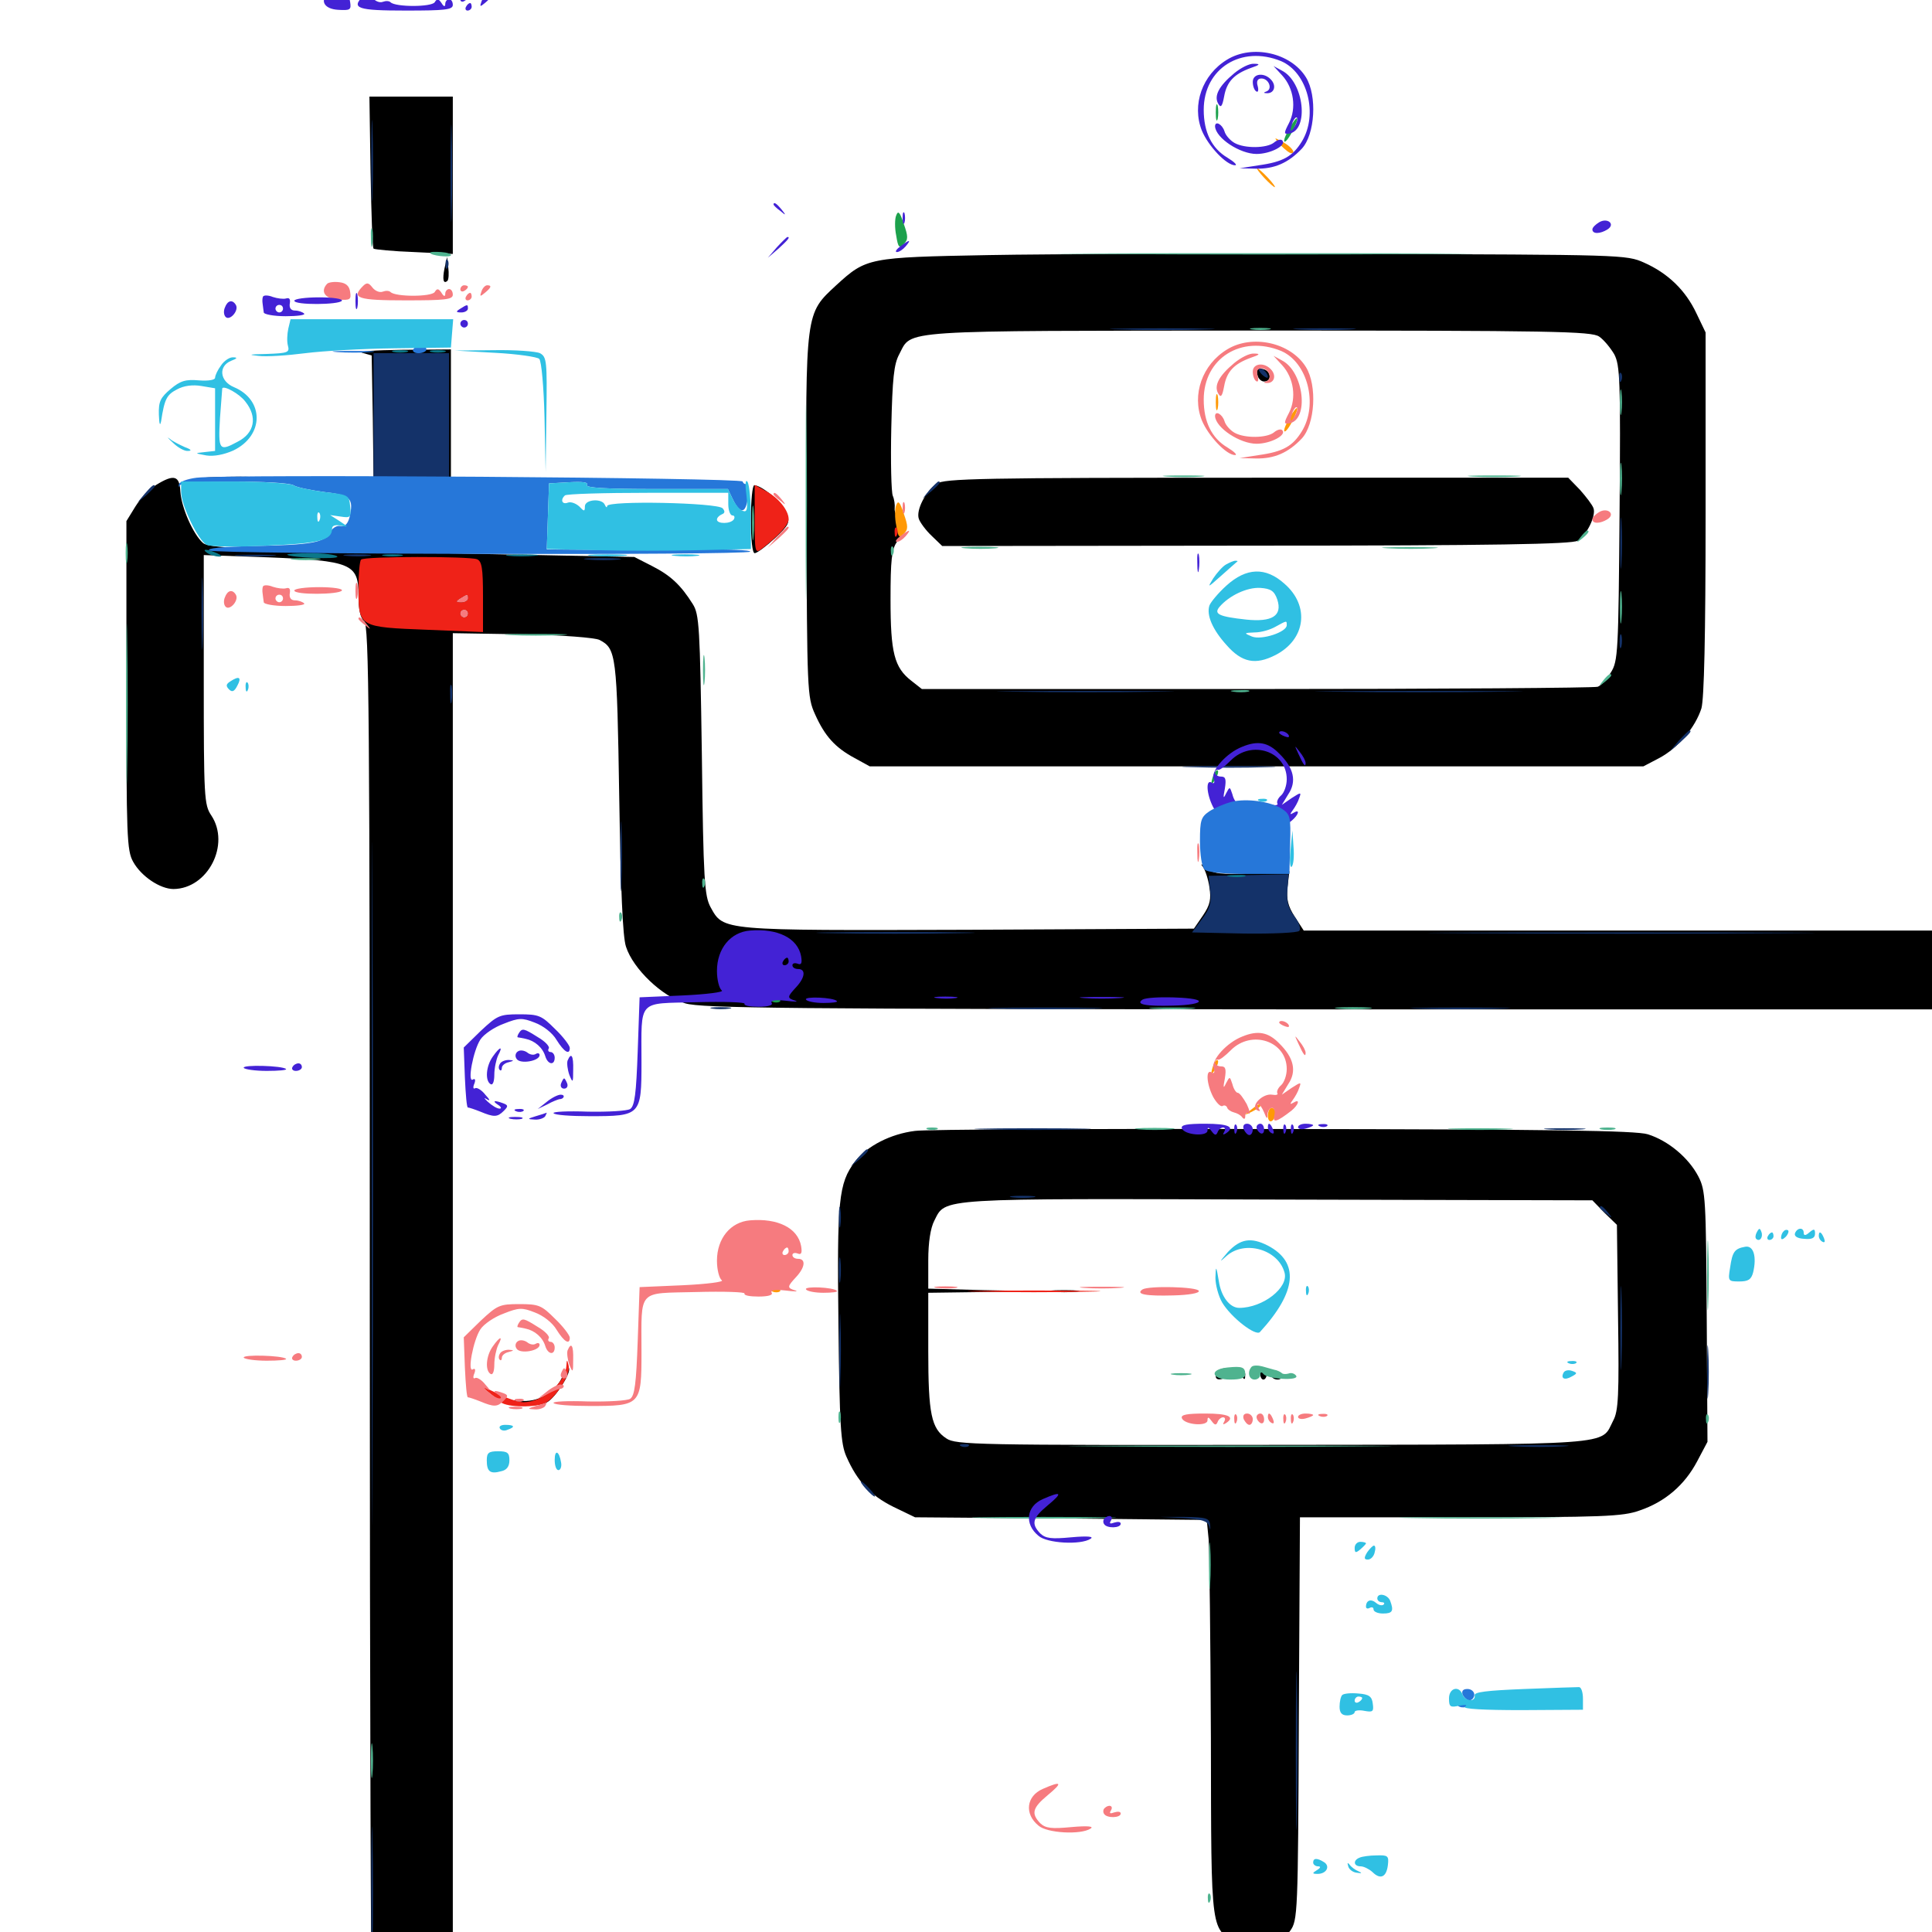 <svg xmlns="http://www.w3.org/2000/svg" viewBox="0 -1000 1000 1000">
	<path fill="#000000" d="M191.797 -911.133C192.188 -889.648 192.773 -871.875 193.359 -871.289C193.945 -870.898 203.32 -869.922 214.453 -869.531L234.375 -868.555V-909.375V-950H212.695H191.211ZM511.719 -867.969C449.219 -866.797 448.438 -866.602 432.812 -852.344C416.797 -837.5 416.992 -839.062 417.383 -732.812C417.773 -642.578 417.773 -639.258 421.875 -630.273C426.953 -618.945 432.227 -613.086 442.383 -607.617L450.195 -603.32H650.391H850.586L858.789 -607.617C868.75 -612.891 877.539 -623.633 880.664 -633.398C882.031 -638.477 882.812 -669.922 882.812 -734.375V-827.93L878.125 -837.695C872.461 -849.805 863.281 -858.594 850.977 -864.062C841.797 -868.164 839.648 -868.164 704.492 -868.555C629.102 -868.75 542.383 -868.555 511.719 -867.969ZM827.734 -825.781C830.078 -824.219 833.594 -819.922 835.547 -816.602C838.477 -810.938 838.867 -803.711 838.281 -734.18C837.695 -662.5 837.5 -657.812 833.789 -651.953C831.641 -648.438 828.711 -645.117 826.953 -644.531C825.195 -643.945 745.898 -643.359 650.586 -643.359H477.148L471.68 -647.656C462.891 -654.492 460.938 -662.109 460.938 -689.648C460.938 -710.156 461.523 -715.625 464.258 -719.531C468.359 -725.391 468.945 -731.25 465.43 -732.617C463.867 -733.203 462.891 -735.156 463.086 -736.914C463.281 -738.672 462.891 -741.602 462.109 -743.359C461.328 -745.117 460.938 -760.938 461.328 -778.516C461.914 -804.297 462.695 -811.523 465.43 -816.602C472.266 -829.492 462.109 -828.711 651.367 -828.906C804.102 -828.906 823.828 -828.516 827.734 -825.781ZM650.781 -806.055C651.172 -804.102 652.734 -802.539 654.297 -802.539C658.594 -802.539 657.812 -808.203 653.711 -808.984C650.977 -809.57 650.195 -808.789 650.781 -806.055ZM484.766 -749.609C479.102 -745.703 474.023 -735.938 475.586 -731.445C476.172 -729.688 479.102 -725.586 482.227 -722.656L487.695 -717.383L650.195 -717.578C773.242 -717.578 813.672 -718.359 816.602 -720.117C821.289 -723.047 826.172 -733.008 824.805 -736.914C824.219 -738.672 820.898 -742.969 817.773 -746.484L811.719 -752.734H650.391C507.422 -752.734 488.672 -752.344 484.766 -749.609ZM230.078 -861.133C228.906 -855.273 229.492 -852.734 231.641 -854.688C232.227 -855.469 232.422 -858.398 232.031 -861.523L231.445 -866.992ZM187.5 -817.383L192.383 -816.016L192.969 -783.398L193.359 -750.781H213.477H233.398V-784.961V-819.141L208.008 -818.945C194.141 -818.75 184.766 -818.164 187.5 -817.383ZM103.516 -752.539C108.398 -753.125 121.094 -753.516 131.836 -753.125C169.922 -752.148 170.312 -751.562 132.812 -751.562C111.914 -751.562 98.633 -751.953 103.516 -752.539ZM80.859 -749.023C77.539 -747.07 72.656 -741.992 70.117 -737.891L65.43 -730.273V-645.312C65.43 -567.188 65.625 -559.766 68.945 -553.906C73.047 -546.484 82.812 -539.844 89.844 -539.844C107.617 -540.039 119.336 -562.891 109.375 -577.93C105.664 -583.398 105.469 -587.305 105.469 -648.242V-712.695L138.867 -711.523C181.836 -709.766 185.547 -708.203 185.547 -691.992C185.547 -684.57 186.523 -680.078 188.477 -678.516C191.016 -676.367 191.406 -633.984 191.406 -318.164C191.406 -121.094 191.992 41.211 192.578 42.969C193.555 45.508 197.461 46.094 214.062 46.094H234.375V-313.086V-672.266L270.508 -671.68C291.016 -671.289 308.203 -669.922 310.352 -668.75C318.945 -664.258 319.336 -661.133 320.508 -587.695C321.289 -539.844 322.266 -515.039 324.023 -509.961C327.734 -498.438 342.773 -484.18 354.688 -480.664C363.477 -478.125 405.469 -477.734 682.422 -477.539H1000V-498.047V-518.359H837.5H674.805L670.117 -525.586C666.602 -531.055 665.82 -534.57 666.406 -540.82L667.383 -549.023L648.047 -548.047C631.25 -547.266 628.32 -547.656 624.414 -550.781C622.07 -552.93 621.094 -553.125 622.461 -551.562C623.828 -549.805 625.391 -544.922 625.977 -540.82C626.953 -534.57 626.367 -531.641 622.656 -526.172L617.969 -519.336L501.367 -518.75C372.461 -518.359 374.609 -518.164 367.773 -530.469C364.648 -536.328 364.062 -544.141 363.281 -609.18C362.305 -675.781 361.914 -682.031 358.594 -687.305C352.344 -697.266 347.07 -702.148 337.5 -707.031L328.32 -711.719L218.359 -713.867C124.219 -715.625 108.008 -716.406 105.078 -718.945C100 -723.438 93.945 -737.109 93.359 -745.508C92.969 -753.906 90.039 -754.688 80.859 -749.023ZM231.836 -691.797C231.25 -690.234 230.664 -690.82 230.664 -692.969C230.469 -695.117 231.055 -696.289 231.641 -695.508C232.227 -694.922 232.422 -693.164 231.836 -691.797ZM242.188 -690.234C242.188 -689.258 240.625 -688.281 238.867 -688.281C235.938 -688.281 235.742 -688.672 238.281 -690.234C241.992 -692.578 242.188 -692.578 242.188 -690.234ZM242.188 -682.422C242.188 -681.445 241.406 -680.469 240.234 -680.469C239.258 -680.469 238.281 -681.445 238.281 -682.422C238.281 -683.594 239.258 -684.375 240.234 -684.375C241.406 -684.375 242.188 -683.594 242.188 -682.422ZM246.68 -751.367C240.43 -751.758 245.508 -751.953 257.812 -751.953C270.117 -751.953 275.195 -751.758 269.141 -751.367C262.891 -750.977 252.734 -750.977 246.68 -751.367ZM388.672 -731.25C388.672 -720.312 389.453 -713.672 390.625 -713.672C391.797 -713.672 396.484 -717.188 400.977 -721.289C408.398 -728.32 408.984 -729.492 407.227 -734.375C405.469 -739.453 394.336 -748.828 390.43 -748.828C389.453 -748.828 388.672 -741.016 388.672 -731.25ZM636.328 -583.398C634.766 -583.984 635.352 -584.57 637.5 -584.57C639.648 -584.766 640.82 -584.18 640.039 -583.594C639.453 -583.008 637.695 -582.812 636.328 -583.398ZM473.633 -414.648C460.938 -413.086 448.828 -406.836 442.578 -398.828C433.984 -387.5 433.203 -378.906 433.984 -314.062C434.57 -261.719 435.156 -252.734 438.086 -246.094C443.75 -233.203 450.586 -225.977 462.305 -220.117L473.633 -214.648L549.219 -214.062L624.609 -213.281L625.586 -203.32C625.977 -197.656 626.562 -151.367 626.758 -100.391C626.953 3.516 626.367 -1.758 641.406 5.859C647.656 8.984 650 9.18 656.25 7.227C660.742 5.859 665.625 2.539 667.773 -0.586C671.68 -6.055 671.875 -8.984 672.266 -110.352L672.852 -214.648H755.859C830.078 -214.648 839.844 -215.039 848.633 -218.164C861.914 -222.656 872.07 -231.445 878.516 -243.75L883.789 -253.711L883.398 -318.555C883.008 -379.297 882.812 -383.789 879.102 -391.016C874.023 -400.781 863.477 -409.57 852.93 -412.891C846.68 -414.844 803.32 -415.43 664.062 -415.625C564.648 -415.82 478.906 -415.43 473.633 -414.648ZM830.469 -372.266L836.914 -366.016L837.5 -318.164C838.086 -277.93 837.695 -269.531 834.961 -264.648C828.32 -251.758 839.258 -252.344 658.789 -252.148C505.273 -251.953 494.727 -252.148 489.844 -255.469C482.031 -260.547 480.469 -268.164 480.469 -300.781V-330.859L509.375 -331.25L538.086 -331.641L509.375 -332.227L480.469 -333.008V-347.656C480.469 -357.031 481.641 -364.453 483.594 -368.164C489.648 -380.078 483.594 -379.688 661.523 -379.102L824.219 -378.711ZM544.531 -331.445C541.016 -331.836 543.75 -332.227 550.781 -332.227C557.812 -332.227 560.547 -331.836 557.227 -331.445C553.711 -331.055 547.852 -331.055 544.531 -331.445ZM629.883 -289.648C629.102 -288.477 629.102 -287.109 629.688 -286.523C631.25 -284.961 636.719 -287.5 636.719 -289.844C636.719 -292.383 631.445 -292.383 629.883 -289.648ZM638.867 -288.477C638.867 -285.938 639.258 -285.742 640.039 -287.695C641.016 -289.844 641.406 -289.844 642.773 -287.695C644.141 -285.547 644.531 -285.742 644.531 -288.477C644.531 -290.234 643.164 -291.797 641.602 -291.797C640.039 -291.797 638.672 -290.234 638.867 -288.477ZM648.438 -288.477C648.438 -285.547 648.828 -285.352 650.391 -287.891C651.562 -289.844 652.344 -290.039 652.344 -288.477C652.344 -287.109 653.125 -285.938 653.906 -285.938C654.883 -285.938 655.664 -287.305 655.664 -288.867C655.664 -290.43 653.906 -291.797 651.953 -291.797C649.805 -291.797 648.438 -290.43 648.438 -288.477ZM658.203 -287.891C658.203 -286.914 659.57 -285.938 661.328 -285.938C662.891 -285.938 663.672 -286.914 663.086 -287.891C662.5 -289.062 661.133 -289.844 659.961 -289.844C658.984 -289.844 658.203 -289.062 658.203 -287.891ZM291.211 -287.695C287.5 -279.102 278.125 -273.828 268.945 -275C264.844 -275.391 262.109 -275 262.891 -274.023C264.258 -271.68 278.711 -271.875 283.203 -274.219C287.5 -276.562 295.508 -289.062 294.531 -291.797C294.141 -292.969 292.773 -291.016 291.211 -287.695Z"/>
	<path fill="#ff9906" d="M662.891 -924.805C665.039 -922.656 667.383 -920.703 668.359 -920.703C671.094 -920.703 668.164 -924.414 663.477 -926.758C659.18 -929.102 659.18 -929.102 662.891 -924.805ZM654.297 -908.008C656.836 -905.273 659.375 -903.125 659.766 -903.125C660.352 -903.125 658.789 -905.273 656.25 -908.008C653.711 -910.742 651.172 -912.891 650.781 -912.891C650.195 -912.891 651.758 -910.742 654.297 -908.008ZM629.297 -791.797C629.297 -788.086 629.688 -786.523 630.273 -788.477C630.664 -790.234 630.664 -793.359 630.273 -795.312C629.688 -797.07 629.297 -795.508 629.297 -791.797ZM667.383 -783.594C665.43 -780.273 664.258 -777.148 664.844 -776.758C665.234 -776.172 667.188 -778.516 668.945 -782.031C673.047 -790.039 671.875 -791.406 667.383 -783.594ZM463.867 -738.477C463.086 -736.719 463.086 -731.836 463.867 -728.125C464.844 -721.875 465.43 -721.289 467.773 -723.633C470.117 -725.977 470.117 -727.539 467.773 -734.18C465.82 -740.234 464.844 -741.211 463.867 -738.477ZM628.125 -449.023C626.367 -443.945 626.758 -442.773 629.102 -446.68C630.273 -448.633 630.859 -450.781 630.273 -451.172C629.883 -451.758 628.906 -450.781 628.125 -449.023ZM647.266 -425.391C643.75 -422.656 643.75 -422.461 648.047 -424.609C650.391 -425.781 652.344 -427.148 652.344 -427.539C652.344 -429.102 651.367 -428.711 647.266 -425.391ZM656.25 -422.461C656.25 -420.312 657.227 -419.141 658.203 -419.727C659.375 -420.312 660.156 -422.266 660.156 -423.828C660.156 -425.391 659.375 -426.562 658.203 -426.562C657.227 -426.562 656.25 -424.805 656.25 -422.461ZM400 -331.445C398.438 -332.031 399.023 -332.617 401.172 -332.617C403.32 -332.812 404.492 -332.227 403.711 -331.641C403.125 -331.055 401.367 -330.859 400 -331.445Z"/>
	<path fill="#ef2218" d="M390.625 -731.055C390.625 -714.453 390.82 -713.281 394.141 -715.82C402.539 -722.266 408.203 -728.32 408.203 -731.25C408.203 -735.938 402.734 -742.578 396.289 -745.898L390.625 -749.023ZM463.086 -724.219C463.086 -722.07 463.672 -721.484 464.258 -723.047C464.844 -724.414 464.648 -726.172 464.062 -726.758C463.477 -727.539 462.891 -726.367 463.086 -724.219ZM186.914 -710.352C186.133 -709.766 185.547 -702.734 185.547 -695.117C185.547 -675.391 185.742 -675.391 221.289 -674.023L250 -672.852V-691.211C250 -705.859 249.414 -709.57 246.875 -710.547C242.773 -712.109 188.477 -712.109 186.914 -710.352ZM242.188 -690.234C242.188 -689.258 240.625 -688.281 238.867 -688.281C235.938 -688.281 235.742 -688.672 238.281 -690.234C241.992 -692.578 242.188 -692.578 242.188 -690.234ZM242.188 -682.422C242.188 -681.445 241.406 -680.469 240.234 -680.469C239.258 -680.469 238.281 -681.445 238.281 -682.422C238.281 -683.594 239.258 -684.375 240.234 -684.375C241.406 -684.375 242.188 -683.594 242.188 -682.422ZM507.422 -331.445C491.992 -331.641 504.492 -332.031 535.156 -332.031C565.82 -332.031 578.32 -331.641 563.086 -331.445C547.656 -331.055 522.656 -331.055 507.422 -331.445ZM293.164 -293.164C292.578 -284.18 280.859 -274.219 270.898 -274.219C268.359 -274.219 261.914 -276.367 256.641 -279.102C249.219 -282.812 248.242 -283.008 251.953 -280.078C254.688 -277.93 258.008 -275.195 259.18 -274.219C262.5 -271.484 277.734 -271.289 282.617 -274.023C288.086 -276.953 295.508 -289.062 294.336 -293.164C293.555 -296.484 293.359 -296.484 293.164 -293.164Z"/>
	<path fill="#1ca14c" d="M662.891 -1074.805C665.039 -1072.656 667.383 -1070.703 668.359 -1070.703C671.094 -1070.703 668.164 -1074.414 663.477 -1076.758C659.18 -1079.102 659.18 -1079.102 662.891 -1074.805ZM654.297 -1058.008C656.836 -1055.273 659.375 -1053.125 659.766 -1053.125C660.352 -1053.125 658.789 -1055.273 656.25 -1058.008C653.711 -1060.742 651.172 -1062.891 650.781 -1062.891C650.195 -1062.891 651.758 -1060.742 654.297 -1058.008ZM629.297 -941.797C629.297 -938.086 629.688 -936.523 630.273 -938.477C630.664 -940.234 630.664 -943.359 630.273 -945.312C629.688 -947.07 629.297 -945.508 629.297 -941.797ZM667.383 -933.594C665.43 -930.273 664.258 -927.148 664.844 -926.758C665.234 -926.172 667.188 -928.516 668.945 -932.031C673.047 -940.039 671.875 -941.406 667.383 -933.594ZM463.867 -888.477C463.086 -886.719 463.086 -881.836 463.867 -878.125C464.844 -871.875 465.43 -871.289 467.773 -873.633C470.117 -875.977 470.117 -877.539 467.773 -884.18C465.82 -890.234 464.844 -891.211 463.867 -888.477ZM628.125 -599.023C626.367 -593.945 626.758 -592.773 629.102 -596.68C630.273 -598.633 630.859 -600.781 630.273 -601.172C629.883 -601.758 628.906 -600.781 628.125 -599.023ZM647.266 -575.391C643.75 -572.656 643.75 -572.461 648.047 -574.609C650.391 -575.781 652.344 -577.148 652.344 -577.539C652.344 -579.102 651.367 -578.711 647.266 -575.391ZM656.25 -572.461C656.25 -570.312 657.227 -569.141 658.203 -569.727C659.375 -570.312 660.156 -572.266 660.156 -573.828C660.156 -575.391 659.375 -576.562 658.203 -576.562C657.227 -576.562 656.25 -574.805 656.25 -572.461ZM400 -481.445C398.438 -482.031 399.023 -482.617 401.172 -482.617C403.32 -482.812 404.492 -482.227 403.711 -481.641C403.125 -481.055 401.367 -480.859 400 -481.445Z"/>
	<path fill="#143269" d="M192.188 -916.797C192.188 -898.047 192.578 -890.234 192.773 -899.805C193.164 -909.18 193.164 -924.414 192.773 -933.984C192.578 -943.359 192.188 -935.547 192.188 -916.797ZM233.203 -909.961C233.203 -887.5 233.594 -878.516 233.789 -890.039C234.18 -901.562 234.18 -920.117 233.789 -931.055C233.594 -941.992 233.203 -932.617 233.203 -909.961ZM230.664 -862.891C230.664 -860.742 231.25 -860.156 231.836 -861.719C232.422 -863.086 232.227 -864.844 231.641 -865.43C231.055 -866.211 230.469 -865.039 230.664 -862.891ZM579.688 -829.492C567.578 -829.688 577.344 -830.078 601.562 -830.078C625.781 -830.078 635.547 -829.688 623.633 -829.492C611.523 -829.102 591.602 -829.102 579.688 -829.492ZM672.461 -829.492C665.039 -829.883 671.094 -830.078 685.547 -830.078C700 -830.078 706.055 -829.883 698.828 -829.492C691.406 -829.102 679.688 -829.102 672.461 -829.492ZM193.359 -784.961V-752.734H212.891H232.422V-784.961V-817.188H212.891H193.359ZM652.734 -806.641C654.102 -805.078 655.664 -804.297 656.055 -804.492C657.031 -805.664 654.102 -809.375 652.148 -809.375C651.172 -809.375 651.367 -808.203 652.734 -806.641ZM838.086 -804.297C838.086 -802.148 838.672 -801.562 839.258 -803.125C839.844 -804.492 839.648 -806.25 839.062 -806.836C838.477 -807.617 837.891 -806.445 838.086 -804.297ZM481.25 -746.484L477.539 -741.992L482.031 -745.703C486.133 -749.219 487.305 -750.781 485.742 -750.781C485.352 -750.781 483.398 -748.828 481.25 -746.484ZM75 -744.531L71.289 -740.039L75.781 -743.75C78.125 -745.898 80.078 -747.852 80.078 -748.242C80.078 -749.805 78.516 -748.633 75 -744.531ZM838.672 -718.555C838.672 -706.836 838.867 -702.148 839.258 -708.398C839.648 -714.648 839.648 -724.219 839.258 -729.883C838.867 -735.547 838.672 -730.469 838.672 -718.555ZM123.633 -712.305C118.555 -712.695 122.266 -712.891 131.836 -712.891C141.602 -712.891 145.703 -712.695 141.211 -712.305C136.719 -711.914 128.711 -711.914 123.633 -712.305ZM179.297 -712.305C175.781 -712.695 178.125 -713.086 184.57 -713.086C191.016 -713.086 193.945 -712.695 191.016 -712.305C188.086 -711.914 182.812 -711.914 179.297 -712.305ZM104.297 -682.422C104.297 -665.82 104.688 -658.984 104.883 -667.383C105.273 -675.586 105.273 -689.258 104.883 -697.656C104.688 -705.859 104.297 -699.023 104.297 -682.422ZM304.297 -710.352C299.609 -710.742 302.93 -711.133 311.523 -711.133C320.117 -711.133 323.828 -710.742 319.922 -710.352C315.82 -709.961 308.789 -709.961 304.297 -710.352ZM192.383 -387.5C192.383 -230.078 192.578 -165.82 192.773 -244.336C193.164 -323.047 193.164 -451.953 192.773 -530.469C192.578 -609.18 192.383 -544.922 192.383 -387.5ZM838.281 -667.773C838.281 -664.648 838.672 -663.477 839.258 -665.43C839.648 -667.188 839.648 -669.922 839.258 -671.289C838.672 -672.461 838.281 -671.094 838.281 -667.773ZM233.008 -640.43C233.008 -636.133 233.398 -634.57 233.789 -637.109C234.18 -639.453 234.18 -642.969 233.789 -644.922C233.203 -646.68 232.812 -644.727 233.008 -640.43ZM525 -641.992C504.297 -642.188 520.703 -642.383 561.523 -642.383C602.344 -642.383 619.336 -642.188 599.219 -641.992C579.102 -641.602 545.703 -641.602 525 -641.992ZM691.016 -641.992C666.992 -642.188 686.523 -642.383 734.375 -642.383C782.227 -642.383 801.758 -642.188 777.93 -641.992C753.906 -641.602 714.844 -641.602 691.016 -641.992ZM868.945 -616.602L864.258 -611.133L869.727 -615.82C874.609 -620.312 875.977 -621.875 874.414 -621.875C874.023 -621.875 871.68 -619.531 868.945 -616.602ZM616.797 -602.93C605.664 -603.125 614.258 -603.516 635.742 -603.516C657.227 -603.516 666.211 -603.125 655.859 -602.93C645.508 -602.539 627.93 -602.539 616.797 -602.93ZM321.094 -556.445C321.094 -540.43 321.484 -533.984 321.68 -542.383C322.07 -550.781 322.07 -563.867 321.68 -571.68C321.484 -579.492 321.094 -572.656 321.094 -556.445ZM626.367 -538.867C627.148 -532.617 626.172 -529.688 622.07 -524.219L616.992 -517.383L643.75 -516.797C658.594 -516.602 671.484 -517.188 672.461 -518.164C673.438 -519.141 672.656 -522.266 669.922 -525.781C666.602 -530.273 665.82 -533.594 666.406 -539.648L666.992 -547.461L646.289 -547.07L625.586 -546.68ZM430.078 -516.992C412.109 -517.188 427.344 -517.578 463.867 -517.578C500.391 -517.578 515.039 -517.188 496.484 -516.992C477.93 -516.602 448.047 -516.602 430.078 -516.992ZM758.398 -516.992C713.477 -517.188 749.805 -517.383 838.867 -517.383C928.125 -517.383 964.844 -517.188 920.508 -516.992C876.367 -516.602 803.32 -516.602 758.398 -516.992ZM368.75 -477.93C366.211 -478.32 368.164 -478.711 373.047 -478.711C377.93 -478.711 379.883 -478.32 377.539 -477.93C375 -477.539 371.094 -477.539 368.75 -477.93ZM517.188 -477.93C503.906 -478.125 514.648 -478.516 541.016 -478.516C567.383 -478.516 578.125 -478.125 565.039 -477.93C551.758 -477.539 530.273 -477.539 517.188 -477.93ZM734.961 -477.93C723.242 -478.125 732.812 -478.516 755.859 -478.516C778.906 -478.516 788.477 -478.125 776.953 -477.93C765.234 -477.539 746.484 -477.539 734.961 -477.93ZM510.352 -415.43C496.68 -415.625 507.422 -416.016 534.18 -416.016C561.133 -416.016 572.266 -415.625 559.18 -415.43C546.094 -415.039 524.219 -415.039 510.352 -415.43ZM801.367 -415.43C796.289 -415.82 800 -416.016 809.57 -416.016C819.336 -416.016 823.438 -415.82 818.945 -415.43C814.453 -415.039 806.445 -415.039 801.367 -415.43ZM444.141 -400.781L440.43 -396.289L444.922 -400C449.023 -403.516 450.195 -405.078 448.633 -405.078C448.242 -405.078 446.289 -403.125 444.141 -400.781ZM524.023 -380.273C520.898 -380.664 523.438 -381.055 529.297 -381.055C535.156 -381.055 537.695 -380.664 534.766 -380.273C531.641 -379.883 526.953 -379.883 524.023 -380.273ZM434.18 -369.922C434.18 -365.039 434.57 -363.086 434.961 -365.625C435.352 -367.969 435.352 -371.875 434.961 -374.414C434.57 -376.758 434.18 -374.805 434.18 -369.922ZM828.125 -375C828.125 -374.609 829.688 -373.047 831.641 -371.68C834.57 -369.141 834.766 -369.336 832.227 -372.461C829.688 -375.586 828.125 -376.562 828.125 -375ZM434.18 -342.578C434.18 -336.719 434.57 -334.18 434.961 -337.305C435.352 -340.234 435.352 -344.922 434.961 -348.047C434.57 -350.977 434.18 -348.438 434.18 -342.578ZM838.672 -312.305C838.672 -292.969 839.062 -285.352 839.258 -295.312C839.648 -305.273 839.648 -321.094 839.258 -330.469C839.062 -339.844 838.672 -331.641 838.672 -312.305ZM434.375 -300.586C434.375 -283.398 434.766 -276.562 434.961 -285.547C435.352 -294.531 435.352 -308.594 434.961 -316.797C434.766 -325 434.375 -317.773 434.375 -300.586ZM883.594 -289.844C883.594 -277.539 883.789 -272.461 884.18 -278.711C884.57 -284.766 884.57 -294.922 884.18 -301.172C883.789 -307.227 883.594 -302.148 883.594 -289.844ZM497.656 -251.367C496.094 -251.953 496.68 -252.539 498.828 -252.539C500.977 -252.734 502.148 -252.148 501.367 -251.562C500.781 -250.977 499.023 -250.781 497.656 -251.367ZM783.789 -251.367C776.562 -251.758 782.031 -251.953 795.898 -251.953C809.961 -251.953 815.82 -251.758 809.18 -251.367C802.539 -250.977 791.016 -250.977 783.789 -251.367ZM448.242 -229.297C450.195 -227.148 452.148 -225.391 452.734 -225.391C453.32 -225.391 452.148 -227.148 450.195 -229.297C448.242 -231.445 446.289 -233.203 445.703 -233.203C445.117 -233.203 446.289 -231.445 448.242 -229.297ZM612.695 -214.258C621.875 -213.672 625 -212.695 625.781 -210.156C626.562 -207.617 626.562 -207.812 626.367 -210.742C625.977 -214.258 624.414 -214.648 613.281 -214.844H600.586ZM670.703 -93.555C670.703 -57.031 671.094 -42.383 671.289 -60.938C671.68 -79.492 671.68 -109.375 671.289 -127.344C671.094 -145.312 670.703 -130.078 670.703 -93.555ZM192.188 -19.336C192.188 11.914 192.578 24.219 192.773 8.398C193.164 -7.617 193.164 -33.008 192.773 -48.242C192.578 -63.477 192.188 -50.586 192.188 -19.336ZM232.422 40.82C232.422 43.555 229.297 44.141 212.5 44.727L192.383 45.312L212.5 45.703C229.102 46.094 232.812 45.508 233.789 43.164C234.375 41.406 234.375 39.453 233.594 38.867C233.008 38.086 232.422 39.062 232.422 40.82Z"/>
	<path fill="#f67b7f" d="M169.336 -853.125C165.625 -849.219 168.164 -845.312 175 -844.922C181.25 -844.531 181.836 -844.922 181.25 -848.828C180.859 -851.953 179.102 -853.516 175.781 -853.906C173.047 -854.297 170.117 -853.906 169.336 -853.125ZM187.891 -851.953C181.641 -845.703 184.961 -844.531 209.961 -844.531C230.273 -844.531 234.375 -844.922 234.375 -847.461C234.375 -849.023 233.594 -850.391 232.422 -850.391C231.445 -850.391 230.469 -849.219 230.469 -848.047C230.469 -846.289 229.688 -846.484 228.516 -848.438C226.953 -850.781 226.172 -850.781 225 -848.828C223.242 -846.289 204.688 -846.289 202.148 -848.828C201.367 -849.609 199.609 -849.609 198.047 -849.023C196.484 -848.438 194.141 -849.414 192.773 -851.172C190.82 -853.711 189.844 -853.906 187.891 -851.953ZM238.281 -850.195C238.281 -851.367 239.258 -852.344 240.234 -852.344C241.406 -852.344 242.188 -851.953 242.188 -851.562C242.188 -850.977 241.406 -850 240.234 -849.414C239.258 -848.828 238.281 -849.219 238.281 -850.195ZM249.219 -849.219C248.242 -846.484 248.438 -846.289 250.977 -848.438C254.297 -851.172 254.688 -852.344 252.148 -852.344C251.172 -852.344 249.805 -850.977 249.219 -849.219ZM241.211 -846.484C240.625 -845.508 241.016 -844.531 241.992 -844.531C243.164 -844.531 244.141 -845.508 244.141 -846.484C244.141 -847.656 243.75 -848.438 243.359 -848.438C242.773 -848.438 241.797 -847.656 241.211 -846.484ZM635.156 -819.141C622.266 -811.328 616.797 -795.703 622.07 -782.422C625.391 -774.414 634.766 -764.453 639.258 -764.453C640.625 -764.453 638.867 -766.211 635.352 -768.359C627.148 -773.242 623.047 -781.641 623.047 -793.164C623.047 -814.648 642.578 -826.758 663.086 -818.359C676.758 -812.5 682.422 -790.82 673.828 -776.758C669.141 -769.141 664.258 -766.211 651.562 -764.453L641.602 -762.891L650 -762.695C659.57 -762.5 666.797 -765.625 673.828 -773.047C680.664 -780.469 681.836 -800.391 675.977 -809.961C668.164 -822.656 648.242 -827.148 635.156 -819.141ZM638.867 -812.109C630.859 -805.469 628.32 -800.391 630.469 -796.484C631.836 -793.945 632.617 -794.727 633.594 -800C634.961 -807.812 638.867 -811.719 647.461 -814.844C652.148 -816.406 652.539 -816.992 649.023 -816.992C646.68 -817.188 642.188 -814.844 638.867 -812.109ZM663.672 -810.938C669.727 -804.297 671.094 -793.945 667.188 -786.328C664.453 -781.055 664.453 -780.469 667.188 -780.859C677.734 -782.422 675 -807.617 663.477 -813.477L659.18 -815.82ZM670.117 -784.57C667.773 -780.664 667.383 -781.836 669.141 -786.914C669.922 -788.672 670.898 -789.648 671.289 -789.062C671.875 -788.672 671.289 -786.523 670.117 -784.57ZM648.438 -807.617C648.438 -805.469 649.219 -803.32 650.195 -802.734C651.172 -801.953 651.562 -803.32 650.977 -805.469C650.195 -808.008 650.977 -809.375 652.93 -809.375C656.641 -809.375 658.789 -804.102 655.664 -802.734C653.906 -802.148 653.906 -801.758 655.664 -801.758C659.375 -801.562 660.742 -805.273 658.203 -808.398C654.688 -812.695 648.438 -812.109 648.438 -807.617ZM628.906 -784.57C629.297 -778.516 641.797 -770.312 650.391 -770.312C657.617 -770.312 666.211 -774.805 663.672 -777.344C662.891 -778.125 660.938 -777.539 659.375 -776.172C655.664 -773.242 644.336 -773.047 639.062 -775.977C636.914 -777.148 634.375 -779.883 633.789 -782.031C632.617 -785.742 628.906 -787.695 628.906 -784.57ZM400.391 -744.141C400.391 -743.75 401.953 -742.188 403.906 -740.82C406.836 -738.281 407.031 -738.477 404.492 -741.602C401.953 -744.727 400.391 -745.703 400.391 -744.141ZM467.188 -737.109C467.188 -734.375 467.578 -733.398 468.164 -734.766C468.555 -735.938 468.555 -738.281 468.164 -739.648C467.578 -740.82 467.188 -739.844 467.188 -737.109ZM827.734 -734.961C825.781 -733.789 824.219 -732.227 824.219 -731.25C824.219 -728.711 828.32 -728.906 832.031 -731.25C836.328 -733.984 832.031 -737.5 827.734 -734.961ZM402.148 -722.07L397.461 -716.602L402.93 -721.289C407.812 -725.781 409.18 -727.344 407.617 -727.344C407.227 -727.344 404.883 -725 402.148 -722.07ZM466.016 -722.461C463.867 -720.898 463.086 -719.531 464.258 -719.531C465.43 -719.531 467.383 -720.898 468.75 -722.461C471.875 -726.172 470.898 -726.172 466.016 -722.461ZM183.984 -694.141C183.984 -690.43 184.375 -688.867 184.961 -690.82C185.352 -692.578 185.352 -695.703 184.961 -697.656C184.375 -699.414 183.984 -697.852 183.984 -694.141ZM136.133 -696.484C135.742 -695.703 135.742 -693.945 135.938 -692.773C136.133 -691.406 136.328 -689.453 136.523 -688.281C136.523 -687.305 141.797 -686.328 147.852 -686.328C153.906 -686.328 158.203 -686.914 157.422 -687.695C156.641 -688.477 154.492 -689.258 152.734 -689.258C150.586 -689.258 149.609 -690.625 150 -692.969C150.391 -695.117 149.805 -696.094 148.047 -695.508C146.68 -695.117 143.555 -695.508 141.211 -696.289C138.867 -697.266 136.523 -697.266 136.133 -696.484ZM146.484 -690.234C146.484 -689.258 145.703 -688.281 144.531 -688.281C143.555 -688.281 142.578 -689.258 142.578 -690.234C142.578 -691.406 143.555 -692.188 144.531 -692.188C145.703 -692.188 146.484 -691.406 146.484 -690.234ZM152.344 -694.336C152.344 -691.992 175.586 -692.188 176.953 -694.336C177.539 -695.312 172.266 -696.094 165.234 -696.094C158.203 -696.094 152.344 -695.312 152.344 -694.336ZM116.406 -690.82C115.625 -689.062 115.82 -686.914 116.797 -685.938C118.945 -683.789 123.828 -689.258 122.07 -692.188C120.312 -695.117 117.773 -694.531 116.406 -690.82ZM238.281 -690.234C235.742 -688.672 235.938 -688.281 238.867 -688.281C240.625 -688.281 242.188 -689.258 242.188 -690.234C242.188 -692.578 241.992 -692.578 238.281 -690.234ZM238.281 -682.422C238.281 -681.445 239.258 -680.469 240.234 -680.469C241.406 -680.469 242.188 -681.445 242.188 -682.422C242.188 -683.594 241.406 -684.375 240.234 -684.375C239.258 -684.375 238.281 -683.594 238.281 -682.422ZM185.547 -679.688C185.547 -679.297 187.109 -677.734 189.062 -676.367C191.992 -673.828 192.188 -674.023 189.648 -677.148C187.109 -680.273 185.547 -681.25 185.547 -679.688ZM619.727 -558.398C619.727 -554.102 620.117 -552.539 620.508 -555.078C620.898 -557.422 620.898 -560.938 620.508 -562.891C619.922 -564.648 619.531 -562.695 619.727 -558.398ZM662.109 -470.703C662.109 -472.266 665.82 -471.484 666.992 -469.531C667.578 -468.359 666.797 -468.164 665.234 -468.75C663.477 -469.336 662.109 -470.312 662.109 -470.703ZM642.969 -463.477C634.961 -460.352 626.953 -451.367 628.125 -447.266C628.906 -444.922 628.516 -444.141 627.148 -444.922C624.023 -446.875 624.414 -439.062 627.93 -432.227C629.688 -429.102 631.836 -426.953 632.812 -427.539C633.594 -428.125 634.766 -427.734 635.156 -426.758C635.352 -425.781 637.109 -424.609 638.672 -424.219C640.234 -423.828 642.188 -422.852 642.969 -421.68C643.945 -420.508 644.531 -420.703 644.531 -422.266C644.531 -423.633 645.312 -424.414 646.289 -423.633C647.266 -423.047 646.875 -425.195 645.312 -428.516C643.555 -431.641 641.602 -434.375 640.625 -434.375C639.844 -434.375 638.477 -436.328 637.891 -438.867C636.523 -442.969 636.523 -442.969 634.57 -439.258C633.203 -436.328 633.008 -436.914 633.984 -441.797C634.766 -446.68 634.375 -448.047 632.031 -448.047C630.273 -448.047 628.906 -449.023 628.906 -450C628.906 -451.172 629.492 -451.758 630.469 -451.562C631.25 -451.172 634.18 -453.516 637.109 -456.445C647.852 -467.188 666.016 -461.133 666.016 -446.68C666.016 -443.359 664.648 -439.648 663.086 -438.281C661.523 -436.914 660.742 -435.156 661.133 -434.18C661.719 -433.398 660.547 -433.008 658.398 -433.398C653.711 -434.18 647.07 -427.734 650.586 -425.391C652.148 -424.609 652.539 -424.805 651.562 -426.172C650.781 -427.539 650.586 -428.516 651.367 -428.516C651.953 -428.516 653.32 -426.562 654.297 -424.219C655.664 -420.703 656.055 -420.508 656.055 -423.242C656.25 -425 657.227 -426.562 658.398 -426.562C659.57 -426.562 660.156 -424.805 659.57 -422.656C658.594 -418.555 660.742 -419.141 668.555 -425.195C672.266 -428.32 673.047 -431.445 669.531 -429.297C667.578 -428.125 667.578 -428.516 669.141 -430.664C670.312 -432.227 671.875 -434.961 672.461 -436.914C673.633 -440.039 673.438 -440.039 668.555 -436.914L663.477 -433.398L666.797 -438.867C671.289 -445.508 669.727 -452.539 662.109 -459.961C656.445 -465.82 650.977 -466.797 642.969 -463.477ZM672.07 -459.766C674.805 -453.711 675.781 -452.734 675.781 -455.078C675.781 -456.25 674.414 -458.789 672.656 -460.938C669.922 -464.453 669.922 -464.453 672.07 -459.766ZM388.281 -368.359C378.125 -367.578 371.094 -358.984 371.094 -347.461C371.094 -342.773 372.266 -338.281 373.633 -337.305C374.805 -336.523 366.016 -335.352 353.516 -334.766L331.055 -333.789L330.078 -305.859C329.297 -283.984 328.516 -277.539 326.172 -275.977C324.609 -275 314.844 -274.414 304.297 -274.609C293.945 -275 285.938 -274.609 286.523 -273.828C286.914 -272.852 295.508 -272.266 305.273 -272.266C331.641 -272.266 332.031 -272.656 332.031 -300.195C332.031 -333.203 329.688 -330.469 360.352 -331.25C374.609 -331.641 385.938 -331.25 385.352 -330.469C384.961 -329.492 388.086 -328.906 392.578 -328.906C397.656 -328.906 400.195 -329.688 399.414 -330.859C398.633 -332.227 401.172 -332.617 406.641 -332.031C411.328 -331.445 413.477 -331.445 411.719 -332.031C407.227 -333.398 407.422 -333.984 412.109 -339.062C416.797 -344.141 417.188 -348.438 413.086 -348.438C411.523 -348.438 410.156 -349.219 410.156 -350.391C410.156 -351.367 411.328 -351.758 412.891 -351.172C414.844 -350.391 415.234 -351.562 414.648 -355.078C412.891 -364.453 402.539 -369.531 388.281 -368.359ZM408.203 -352.344C408.203 -351.367 407.227 -350.391 406.055 -350.391C405.078 -350.391 404.688 -351.367 405.273 -352.344C405.859 -353.516 406.836 -354.297 407.422 -354.297C407.812 -354.297 408.203 -353.516 408.203 -352.344ZM417.188 -332.617C416.016 -334.375 431.445 -333.789 433.203 -331.836C433.789 -331.25 430.664 -330.859 426.172 -330.859C421.875 -330.859 417.773 -331.641 417.188 -332.617ZM484.961 -333.398C481.836 -333.789 483.984 -334.18 489.258 -334.18C494.727 -334.18 497.07 -333.789 494.727 -333.398C492.188 -333.008 487.891 -333.008 484.961 -333.398ZM561.133 -333.398C555.859 -333.789 560.156 -333.984 570.312 -333.984C580.469 -333.984 584.766 -333.789 579.688 -333.398C574.414 -333.008 566.211 -333.008 561.133 -333.398ZM591.406 -332.617C587.5 -330.078 593.164 -329.102 607.227 -329.492C615.43 -329.688 620.898 -330.664 620.508 -331.836C619.727 -333.984 594.727 -334.57 591.406 -332.617ZM248.828 -316.406L240.039 -307.812L240.625 -292.188C241.016 -283.594 241.602 -276.562 242.188 -276.758C242.773 -276.758 245.703 -275.781 248.633 -274.609C255.664 -271.68 257.422 -271.68 260.742 -275C263.086 -277.344 263.086 -277.93 260.547 -278.906C255.859 -280.664 254.492 -280.273 257.812 -278.125C259.375 -277.148 259.766 -276.172 258.594 -276.172C257.227 -276.172 254.688 -277.734 252.539 -279.688C250.586 -281.445 250.195 -282.227 251.953 -281.055C253.906 -279.883 253.711 -280.664 251.172 -283.398C249.219 -285.938 246.68 -287.305 245.898 -286.719C244.922 -286.133 244.727 -287.305 245.508 -289.062C246.289 -291.016 245.898 -291.992 244.727 -291.211C241.797 -289.453 244.922 -306.25 248.633 -311.914C250.391 -314.648 255.859 -318.359 260.742 -320.117C268.555 -323.242 270.312 -323.242 276.758 -320.703C281.055 -319.141 285.938 -315.43 288.086 -311.719C291.992 -305.469 294.922 -303.711 294.922 -307.617C294.922 -308.789 291.602 -313.281 287.305 -317.383C280.273 -324.414 278.906 -325 268.75 -325C258.594 -325 257.422 -324.414 248.828 -316.406ZM268.555 -315.234C267.969 -314.258 267.578 -313.281 267.969 -313.086C268.359 -313.086 270.117 -312.695 272.07 -312.305C276.758 -311.328 280.859 -307.812 282.227 -303.32C283.594 -298.828 287.109 -298.438 287.109 -302.539C287.109 -304.102 286.133 -305.469 284.961 -305.469C283.984 -305.469 283.398 -306.25 283.984 -307.227C284.766 -308.203 282.227 -310.938 278.516 -313.086C271.094 -317.773 270.312 -317.969 268.555 -315.234ZM255.078 -303.125C251.562 -298.242 250.977 -290.625 253.906 -288.867C255.078 -288.086 255.859 -290.234 255.859 -293.75C255.859 -297.07 256.836 -301.562 257.812 -303.711C260.547 -308.789 258.789 -308.398 255.078 -303.125ZM268.164 -305.859C266.797 -305.078 266.406 -303.32 267.383 -301.953C269.141 -299.023 279.297 -300.781 279.297 -303.906C279.297 -304.883 278.32 -305.078 277.344 -304.492C276.172 -303.711 274.219 -304.102 272.852 -305.273C271.484 -306.25 269.336 -306.641 268.164 -305.859ZM293.75 -300.977C293.359 -299.609 293.75 -296.289 294.727 -293.555C296.484 -289.258 296.68 -289.453 296.68 -296.289C296.875 -303.516 295.703 -305.664 293.75 -300.977ZM258.789 -299.414C258.008 -298.242 258.008 -296.875 258.594 -296.289C259.18 -295.508 259.766 -296.094 259.766 -297.266C259.766 -298.438 261.328 -299.805 263.281 -300.195C266.211 -300.977 266.211 -301.172 263.281 -301.367C261.523 -301.367 259.375 -300.586 258.789 -299.414ZM126.172 -297.266C125.195 -299.023 146.289 -298.438 148.047 -296.68C148.633 -296.094 144.141 -295.703 138.086 -295.703C132.031 -295.703 126.758 -296.484 126.172 -297.266ZM151.367 -297.656C150.781 -296.68 151.562 -295.703 153.125 -295.703C154.883 -295.703 156.25 -296.68 156.25 -297.656C156.25 -298.828 155.469 -299.609 154.492 -299.609C153.32 -299.609 151.953 -298.828 151.367 -297.656ZM290.43 -289.258C289.844 -287.695 290.625 -286.523 291.992 -286.523C293.359 -286.523 294.141 -287.695 293.555 -289.258C292.969 -290.625 292.383 -291.797 291.992 -291.797C291.602 -291.797 291.016 -290.625 290.43 -289.258ZM283.008 -279.688L278.32 -275.977L283.203 -278.32C285.938 -279.883 288.672 -280.859 289.453 -281.055C291.992 -281.055 292.773 -283.398 290.234 -283.398C288.672 -283.398 285.352 -281.641 283.008 -279.688ZM267.188 -274.805C265.625 -275.391 266.211 -275.977 268.359 -275.977C270.508 -276.172 271.68 -275.586 270.898 -275C270.312 -274.414 268.555 -274.219 267.188 -274.805ZM277.344 -272.266C272.852 -270.898 272.852 -270.703 276.758 -270.508C279.102 -270.312 281.641 -271.289 282.227 -272.266C282.812 -273.438 283.203 -274.219 282.812 -274.023C282.422 -273.828 280.078 -273.047 277.344 -272.266ZM264.258 -270.898C262.305 -271.484 263.477 -271.875 266.602 -271.875C269.922 -271.875 271.289 -271.484 270.117 -270.898C268.75 -270.508 266.016 -270.508 264.258 -270.898ZM611.719 -266.016C612.891 -262.5 625 -261.523 625 -264.844C625 -266.797 625.586 -266.602 627.148 -264.453C628.711 -262.305 629.492 -262.109 630.273 -264.062C630.664 -265.234 632.031 -266.406 633.008 -266.406C634.18 -266.406 634.375 -265.43 633.594 -264.062C632.812 -262.695 633.008 -262.5 634.375 -263.281C639.648 -266.602 635.938 -268.359 623.828 -268.359C614.453 -268.359 611.133 -267.773 611.719 -266.016ZM638.867 -265.234C638.867 -263.086 639.453 -262.5 640.039 -264.062C640.625 -265.43 640.43 -267.188 639.844 -267.773C639.258 -268.555 638.672 -267.383 638.867 -265.234ZM643.75 -265.43C644.531 -263.867 645.703 -262.5 646.68 -262.5C647.656 -262.5 648.438 -263.867 648.438 -265.43C648.438 -266.992 647.07 -268.359 645.508 -268.359C643.75 -268.359 643.164 -267.188 643.75 -265.43ZM650.391 -266.602C650.391 -265.43 651.367 -264.062 652.344 -263.477C653.516 -262.891 654.297 -263.672 654.297 -265.234C654.297 -266.992 653.516 -268.359 652.344 -268.359C651.367 -268.359 650.391 -267.578 650.391 -266.602ZM656.25 -266.602C656.25 -265.43 657.031 -264.062 658.203 -263.477C659.375 -262.891 659.57 -263.672 658.984 -265.234C657.617 -268.75 656.25 -269.336 656.25 -266.602ZM664.258 -265.234C664.258 -263.086 664.844 -262.5 665.43 -264.062C666.016 -265.43 665.82 -267.188 665.234 -267.773C664.648 -268.555 664.062 -267.383 664.258 -265.234ZM668.164 -265.234C668.164 -263.086 668.75 -262.5 669.336 -264.062C669.922 -265.43 669.727 -267.188 669.141 -267.773C668.555 -268.555 667.969 -267.383 668.164 -265.234ZM671.875 -266.602C671.875 -267.578 673.633 -268.359 675.781 -268.359C677.93 -268.359 679.688 -267.969 679.688 -267.578C679.688 -267.188 677.93 -266.406 675.781 -265.82C673.633 -265.234 671.875 -265.625 671.875 -266.602ZM683.203 -266.992C681.641 -267.578 682.227 -268.164 684.375 -268.164C686.523 -268.359 687.695 -267.773 686.914 -267.188C686.328 -266.602 684.57 -266.406 683.203 -266.992ZM539.648 -74.023C531.25 -70.312 530.078 -61.133 537.5 -55.078C541.797 -51.172 559.375 -50.195 564.453 -53.516C566.406 -54.688 563.086 -55.078 554.492 -54.297C544.141 -53.32 541.211 -53.711 538.477 -56.25C533.594 -61.328 534.375 -64.258 542.383 -70.898C550.391 -77.539 549.414 -78.32 539.648 -74.023ZM571.68 -64.062C570.898 -63.281 570.898 -61.914 571.484 -61.133C572.852 -58.789 580.078 -58.984 580.078 -61.328C580.078 -62.305 578.711 -62.5 576.758 -61.914C574.609 -61.133 574.023 -61.328 575 -62.891C576.562 -65.43 573.828 -66.211 571.68 -64.062Z"/>
	<path fill="#0b7889" d="M203.711 -817.773C201.758 -818.359 203.32 -818.75 207.031 -818.75C210.742 -818.75 212.305 -818.359 210.547 -817.773C208.594 -817.383 205.469 -817.383 203.711 -817.773ZM223.242 -817.773C221.289 -818.359 222.852 -818.75 226.562 -818.75C230.273 -818.75 231.836 -818.359 230.078 -817.773C228.125 -817.383 225 -817.383 223.242 -817.773ZM107.422 -713.672C108.984 -712.695 111.719 -711.914 113.281 -711.914C115.234 -711.914 114.844 -712.5 112.305 -713.672C107.031 -716.016 103.906 -716.016 107.422 -713.672ZM148.633 -712.891C148.242 -713.281 153.516 -713.672 160.742 -713.672C167.773 -713.672 174.023 -712.891 174.609 -711.914C175.586 -710.352 150.391 -711.328 148.633 -712.891ZM198.828 -712.305C196.289 -712.695 198.242 -713.086 203.125 -713.086C208.008 -713.086 209.961 -712.695 207.617 -712.305C205.078 -711.914 201.172 -711.914 198.828 -712.305ZM263.086 -712.305C259.766 -712.695 263.086 -713.086 270.508 -713.086C278.125 -713.086 280.859 -712.695 276.758 -712.305C272.852 -711.914 266.602 -711.914 263.086 -712.305ZM636.328 -546.289C633.789 -546.68 635.352 -547.07 639.648 -547.07C643.945 -547.266 645.898 -546.875 644.141 -546.289C642.188 -545.898 638.672 -545.898 636.328 -546.289Z"/>
	<path fill="#4fb38f" d="M191.992 -876.758C191.992 -872.461 192.383 -870.898 192.773 -873.438C193.164 -875.781 193.164 -879.297 192.773 -881.25C192.188 -883.008 191.797 -881.055 191.992 -876.758ZM222.656 -869.141C222.656 -867.773 232.422 -866.602 233.398 -867.773C233.789 -868.555 231.445 -869.336 228.32 -869.531C225.195 -869.727 222.656 -869.727 222.656 -869.141ZM566.797 -868.555C518.75 -868.75 558.203 -868.945 654.297 -868.945C750.391 -868.945 789.844 -868.75 741.602 -868.555C693.555 -868.164 615.039 -868.164 566.797 -868.555ZM648.047 -829.492C645.508 -829.883 647.461 -830.273 652.344 -830.273C657.227 -830.273 659.18 -829.883 656.836 -829.492C654.297 -829.102 650.391 -829.102 648.047 -829.492ZM416.992 -740.039C416.992 -694.922 417.188 -676.758 417.383 -699.609C417.773 -722.461 417.773 -759.375 417.383 -781.641C417.188 -803.906 416.992 -785.156 416.992 -740.039ZM838.477 -791.797C838.477 -785.938 838.867 -783.398 839.258 -786.523C839.648 -789.453 839.648 -794.141 839.258 -797.266C838.867 -800.195 838.477 -797.656 838.477 -791.797ZM838.477 -751.758C838.477 -744.336 838.867 -741.406 839.258 -745.508C839.648 -749.414 839.648 -755.664 839.258 -759.18C838.867 -762.5 838.477 -759.375 838.477 -751.758ZM604.102 -753.32C599.023 -753.711 602.734 -753.906 612.305 -753.906C622.07 -753.906 626.172 -753.711 621.68 -753.32C617.188 -752.93 609.18 -752.93 604.102 -753.32ZM762.305 -753.32C756.055 -753.711 761.133 -753.906 773.438 -753.906C785.742 -753.906 790.82 -753.711 784.766 -753.32C778.516 -752.93 768.359 -752.93 762.305 -753.32ZM389.258 -729.297C389.258 -721.289 389.648 -717.969 390.039 -722.07C390.43 -725.977 390.43 -732.617 390.039 -736.719C389.648 -740.625 389.258 -737.305 389.258 -729.297ZM818.164 -722.07C815.625 -718.945 815.82 -718.75 818.945 -721.289C822.07 -723.828 823.047 -725.391 821.484 -725.391C821.094 -725.391 819.531 -723.828 818.164 -722.07ZM65.039 -713.672C65.039 -708.789 65.43 -706.836 65.82 -709.375C66.211 -711.719 66.211 -715.625 65.82 -718.164C65.43 -720.508 65.039 -718.555 65.039 -713.672ZM461.133 -714.453C461.133 -712.305 461.719 -711.719 462.305 -713.281C462.891 -714.648 462.695 -716.406 462.109 -716.992C461.523 -717.773 460.938 -716.602 461.133 -714.453ZM499.609 -716.211C494.922 -716.602 498.242 -716.992 506.836 -716.992C515.43 -716.992 519.141 -716.602 515.234 -716.211C511.133 -715.82 504.102 -715.82 499.609 -716.211ZM718.359 -716.211C711.523 -716.602 716.602 -716.797 729.492 -716.797C742.383 -716.797 747.852 -716.602 741.797 -716.211C735.547 -715.82 725 -715.82 718.359 -716.211ZM151.953 -710.352C148.438 -710.742 151.172 -711.133 158.203 -711.133C165.234 -711.133 167.969 -710.742 164.648 -710.352C161.133 -709.961 155.273 -709.961 151.953 -710.352ZM65.234 -635.547C65.234 -598.438 65.625 -583.398 65.82 -601.953C66.211 -620.312 66.211 -650.781 65.82 -669.336C65.625 -687.695 65.234 -672.656 65.234 -635.547ZM838.477 -685.352C838.477 -677.93 838.867 -675 839.258 -679.102C839.648 -683.008 839.648 -689.258 839.258 -692.773C838.867 -696.094 838.477 -692.969 838.477 -685.352ZM264.258 -671.289C256.836 -671.68 262.891 -671.875 277.344 -671.875C291.797 -671.875 297.852 -671.68 290.625 -671.289C283.203 -670.898 271.484 -670.898 264.258 -671.289ZM363.867 -653.125C363.867 -646.094 364.258 -643.359 364.648 -646.875C365.039 -650.195 365.039 -656.055 364.648 -659.57C364.258 -662.891 363.867 -660.156 363.867 -653.125ZM829.883 -647.852C827.344 -644.727 827.539 -644.531 830.664 -647.07C832.422 -648.438 833.984 -650 833.984 -650.391C833.984 -651.953 832.422 -650.977 829.883 -647.852ZM638.281 -641.992C635.742 -642.383 637.305 -642.773 641.602 -642.773C645.898 -642.969 647.852 -642.578 646.094 -641.992C644.141 -641.602 640.625 -641.602 638.281 -641.992ZM363.477 -542.578C363.477 -540.43 364.062 -539.844 364.648 -541.406C365.234 -542.773 365.039 -544.531 364.453 -545.117C363.867 -545.898 363.281 -544.727 363.477 -542.578ZM320.508 -525C320.508 -522.852 321.094 -522.266 321.68 -523.828C322.266 -525.195 322.07 -526.953 321.484 -527.539C320.898 -528.32 320.312 -527.148 320.508 -525ZM597.266 -477.93C591.602 -478.32 595.703 -478.516 606.445 -478.516C617.188 -478.516 621.875 -478.32 616.797 -477.93C611.719 -477.539 602.93 -477.539 597.266 -477.93ZM692.969 -477.93C688.281 -478.32 691.602 -478.711 700.195 -478.711C708.789 -478.711 712.5 -478.32 708.594 -477.93C704.492 -477.539 697.461 -477.539 692.969 -477.93ZM480.078 -415.43C478.711 -416.016 479.688 -416.406 482.422 -416.406C485.156 -416.406 486.133 -416.016 484.961 -415.43C483.594 -415.039 481.25 -415.039 480.078 -415.43ZM589.453 -415.43C584.766 -415.82 588.477 -416.211 597.656 -416.211C606.836 -416.211 610.547 -415.82 606.055 -415.43C601.367 -415.039 593.945 -415.039 589.453 -415.43ZM752.344 -415.43C745.117 -415.82 751.562 -416.016 766.602 -416.016C781.641 -416.016 787.5 -415.625 779.688 -415.43C771.875 -415.039 759.57 -415.039 752.344 -415.43ZM828.711 -415.43C826.758 -416.016 828.32 -416.406 832.031 -416.406C835.742 -416.406 837.305 -416.016 835.547 -415.43C833.594 -415.039 830.469 -415.039 828.711 -415.43ZM883.594 -339.648C883.594 -323.633 883.984 -317.188 884.18 -325.586C884.57 -333.984 884.57 -347.07 884.18 -354.883C883.984 -362.695 883.594 -355.859 883.594 -339.648ZM635.352 -292.188C625.586 -291.211 626.953 -285.938 636.719 -285.938C642.188 -285.938 644.531 -286.719 644.531 -288.672C644.531 -292.383 642.969 -292.969 635.352 -292.188ZM647.852 -292.578C645.508 -290.039 646.289 -285.938 649.414 -285.938C650.977 -285.938 652.344 -287.109 652.344 -288.477C652.344 -289.844 652.93 -290.039 653.906 -288.867C655.859 -286.133 672.656 -285.156 670.898 -287.891C670.117 -289.062 668.359 -289.648 666.992 -289.062C665.625 -288.672 663.867 -288.672 663.281 -289.453C662.5 -290.039 660.938 -290.82 659.57 -291.016C658.203 -291.406 655.469 -292.188 653.32 -292.773C651.172 -293.359 648.633 -293.359 647.852 -292.578ZM607.031 -288.477C604.492 -288.867 606.445 -289.258 611.328 -289.258C616.211 -289.258 618.164 -288.867 615.82 -288.477C613.281 -288.086 609.375 -288.086 607.031 -288.477ZM433.984 -266.406C433.984 -263.672 434.375 -262.695 434.961 -264.062C435.352 -265.234 435.352 -267.578 434.961 -268.945C434.375 -270.117 433.984 -269.141 433.984 -266.406ZM883.008 -265.234C883.008 -263.086 883.594 -262.5 884.18 -264.062C884.766 -265.43 884.57 -267.188 883.984 -267.773C883.398 -268.555 882.812 -267.383 883.008 -265.234ZM568.75 -251.367C531.445 -251.562 562.109 -251.758 636.719 -251.758C711.328 -251.758 741.992 -251.562 704.492 -251.367C667.188 -250.977 606.25 -250.977 568.75 -251.367ZM510.352 -214.258C493.359 -214.453 506.836 -214.844 540.039 -214.844C573.438 -214.844 587.305 -214.453 570.898 -214.258C554.688 -213.867 527.344 -213.867 510.352 -214.258ZM731.836 -214.258C713.281 -214.453 729.102 -214.844 766.602 -214.648C804.297 -214.648 819.336 -214.453 800.195 -214.258C781.055 -213.867 750.195 -213.867 731.836 -214.258ZM625.781 -189.258C625.781 -178.516 625.977 -174.414 626.367 -180.078C626.758 -185.742 626.758 -194.531 626.367 -199.609C625.977 -204.688 625.781 -200 625.781 -189.258ZM191.992 -88.672C191.992 -80.664 192.383 -77.344 192.773 -81.445C193.164 -85.352 193.164 -91.992 192.773 -96.094C192.383 -100 191.992 -96.68 191.992 -88.672ZM625.195 -17.188C625.195 -15.039 625.781 -14.453 626.367 -16.016C626.953 -17.383 626.758 -19.141 626.172 -19.727C625.586 -20.508 625 -19.336 625.195 -17.188ZM191.797 40.234C191.797 42.969 192.188 43.945 192.773 42.578C193.164 41.406 193.164 39.062 192.773 37.695C192.188 36.523 191.797 37.5 191.797 40.234Z"/>
	<path fill="#4322d5" d="M169.336 -1003.125C165.625 -999.219 168.164 -995.312 175 -994.922C181.25 -994.531 181.836 -994.922 181.25 -998.828C180.859 -1001.953 179.102 -1003.516 175.781 -1003.906C173.047 -1004.297 170.117 -1003.906 169.336 -1003.125ZM187.891 -1001.953C181.641 -995.703 184.961 -994.531 209.961 -994.531C230.273 -994.531 234.375 -994.922 234.375 -997.461C234.375 -999.023 233.594 -1000.391 232.422 -1000.391C231.445 -1000.391 230.469 -999.219 230.469 -998.047C230.469 -996.289 229.688 -996.484 228.516 -998.438C226.953 -1000.781 226.172 -1000.781 225 -998.828C223.242 -996.289 204.688 -996.289 202.148 -998.828C201.367 -999.609 199.609 -999.609 198.047 -999.023C196.484 -998.438 194.141 -999.414 192.773 -1001.172C190.82 -1003.711 189.844 -1003.906 187.891 -1001.953ZM238.281 -1000.195C238.281 -1001.367 239.258 -1002.344 240.234 -1002.344C241.406 -1002.344 242.188 -1001.953 242.188 -1001.562C242.188 -1000.977 241.406 -1000 240.234 -999.414C239.258 -998.828 238.281 -999.219 238.281 -1000.195ZM249.219 -999.219C248.242 -996.484 248.438 -996.289 250.977 -998.438C254.297 -1001.172 254.688 -1002.344 252.148 -1002.344C251.172 -1002.344 249.805 -1000.977 249.219 -999.219ZM241.211 -996.484C240.625 -995.508 241.016 -994.531 241.992 -994.531C243.164 -994.531 244.141 -995.508 244.141 -996.484C244.141 -997.656 243.75 -998.438 243.359 -998.438C242.773 -998.438 241.797 -997.656 241.211 -996.484ZM635.156 -969.141C622.266 -961.328 616.797 -945.703 622.07 -932.422C625.391 -924.414 634.766 -914.453 639.258 -914.453C640.625 -914.453 638.867 -916.211 635.352 -918.359C627.148 -923.242 623.047 -931.641 623.047 -943.164C623.047 -964.648 642.578 -976.758 663.086 -968.359C676.758 -962.5 682.422 -940.82 673.828 -926.758C669.141 -919.141 664.258 -916.211 651.562 -914.453L641.602 -912.891L650 -912.695C659.57 -912.5 666.797 -915.625 673.828 -923.047C680.664 -930.469 681.836 -950.391 675.977 -959.961C668.164 -972.656 648.242 -977.148 635.156 -969.141ZM638.867 -962.109C630.859 -955.469 628.32 -950.391 630.469 -946.484C631.836 -943.945 632.617 -944.727 633.594 -950C634.961 -957.812 638.867 -961.719 647.461 -964.844C652.148 -966.406 652.539 -966.992 649.023 -966.992C646.68 -967.188 642.188 -964.844 638.867 -962.109ZM663.672 -960.938C669.727 -954.297 671.094 -943.945 667.188 -936.328C664.453 -931.055 664.453 -930.469 667.188 -930.859C677.734 -932.422 675 -957.617 663.477 -963.477L659.18 -965.82ZM670.117 -934.57C667.773 -930.664 667.383 -931.836 669.141 -936.914C669.922 -938.672 670.898 -939.648 671.289 -939.062C671.875 -938.672 671.289 -936.523 670.117 -934.57ZM648.438 -957.617C648.438 -955.469 649.219 -953.32 650.195 -952.734C651.172 -951.953 651.562 -953.32 650.977 -955.469C650.195 -958.008 650.977 -959.375 652.93 -959.375C656.641 -959.375 658.789 -954.102 655.664 -952.734C653.906 -952.148 653.906 -951.758 655.664 -951.758C659.375 -951.562 660.742 -955.273 658.203 -958.398C654.688 -962.695 648.438 -962.109 648.438 -957.617ZM628.906 -934.57C629.297 -928.516 641.797 -920.312 650.391 -920.312C657.617 -920.312 666.211 -924.805 663.672 -927.344C662.891 -928.125 660.938 -927.539 659.375 -926.172C655.664 -923.242 644.336 -923.047 639.062 -925.977C636.914 -927.148 634.375 -929.883 633.789 -932.031C632.617 -935.742 628.906 -937.695 628.906 -934.57ZM400.391 -894.141C400.391 -893.75 401.953 -892.188 403.906 -890.82C406.836 -888.281 407.031 -888.477 404.492 -891.602C401.953 -894.727 400.391 -895.703 400.391 -894.141ZM468.164 -884.766C468.555 -885.938 468.555 -888.281 468.164 -889.648C467.578 -890.82 467.188 -889.844 467.188 -887.109C467.188 -884.375 467.578 -883.398 468.164 -884.766ZM827.734 -884.961C825.781 -883.789 824.219 -882.227 824.219 -881.25C824.219 -878.711 828.32 -878.906 832.031 -881.25C836.328 -883.984 832.031 -887.5 827.734 -884.961ZM402.148 -872.07L397.461 -866.602L402.93 -871.289C407.812 -875.781 409.18 -877.344 407.617 -877.344C407.227 -877.344 404.883 -875 402.148 -872.07ZM466.016 -872.461C463.867 -870.898 463.086 -869.531 464.258 -869.531C465.43 -869.531 467.383 -870.898 468.75 -872.461C471.875 -876.172 470.898 -876.172 466.016 -872.461ZM184.961 -840.82C185.352 -842.578 185.352 -845.703 184.961 -847.656C184.375 -849.414 183.984 -847.852 183.984 -844.141C183.984 -840.43 184.375 -838.867 184.961 -840.82ZM136.133 -846.484C135.742 -845.703 135.742 -843.945 135.938 -842.773C136.133 -841.406 136.328 -839.453 136.523 -838.281C136.523 -837.305 141.797 -836.328 147.852 -836.328C153.906 -836.328 158.203 -836.914 157.422 -837.695C156.641 -838.477 154.492 -839.258 152.734 -839.258C150.586 -839.258 149.609 -840.625 150 -842.969C150.391 -845.117 149.805 -846.094 148.047 -845.508C146.68 -845.117 143.555 -845.508 141.211 -846.289C138.867 -847.266 136.523 -847.266 136.133 -846.484ZM146.484 -840.234C146.484 -839.258 145.703 -838.281 144.531 -838.281C143.555 -838.281 142.578 -839.258 142.578 -840.234C142.578 -841.406 143.555 -842.188 144.531 -842.188C145.703 -842.188 146.484 -841.406 146.484 -840.234ZM152.344 -844.336C152.344 -841.992 175.586 -842.188 176.953 -844.336C177.539 -845.312 172.266 -846.094 165.234 -846.094C158.203 -846.094 152.344 -845.312 152.344 -844.336ZM116.406 -840.82C115.625 -839.062 115.82 -836.914 116.797 -835.938C118.945 -833.789 123.828 -839.258 122.07 -842.188C120.312 -845.117 117.773 -844.531 116.406 -840.82ZM238.281 -840.234C235.742 -838.672 235.938 -838.281 238.867 -838.281C240.625 -838.281 242.188 -839.258 242.188 -840.234C242.188 -842.578 241.992 -842.578 238.281 -840.234ZM238.281 -832.422C238.281 -831.445 239.258 -830.469 240.234 -830.469C241.406 -830.469 242.188 -831.445 242.188 -832.422C242.188 -833.594 241.406 -834.375 240.234 -834.375C239.258 -834.375 238.281 -833.594 238.281 -832.422ZM185.547 -829.688C185.547 -829.297 187.109 -827.734 189.062 -826.367C191.992 -823.828 192.188 -824.023 189.648 -827.148C187.109 -830.273 185.547 -831.25 185.547 -829.688ZM619.727 -708.398C619.727 -704.102 620.117 -702.539 620.508 -705.078C620.898 -707.422 620.898 -710.938 620.508 -712.891C619.922 -714.648 619.531 -712.695 619.727 -708.398ZM662.109 -620.703C662.109 -622.266 665.82 -621.484 666.992 -619.531C667.578 -618.359 666.797 -618.164 665.234 -618.75C663.477 -619.336 662.109 -620.312 662.109 -620.703ZM642.969 -613.477C634.961 -610.352 626.953 -601.367 628.125 -597.266C628.906 -594.922 628.516 -594.141 627.148 -594.922C624.023 -596.875 624.414 -589.062 627.93 -582.227C629.688 -579.102 631.836 -576.953 632.812 -577.539C633.594 -578.125 634.766 -577.734 635.156 -576.758C635.352 -575.781 637.109 -574.609 638.672 -574.219C640.234 -573.828 642.188 -572.852 642.969 -571.68C643.945 -570.508 644.531 -570.703 644.531 -572.266C644.531 -573.633 645.312 -574.414 646.289 -573.633C647.266 -573.047 646.875 -575.195 645.312 -578.516C643.555 -581.641 641.602 -584.375 640.625 -584.375C639.844 -584.375 638.477 -586.328 637.891 -588.867C636.523 -592.969 636.523 -592.969 634.57 -589.258C633.203 -586.328 633.008 -586.914 633.984 -591.797C634.766 -596.68 634.375 -598.047 632.031 -598.047C630.273 -598.047 628.906 -599.023 628.906 -600C628.906 -601.172 629.492 -601.758 630.469 -601.562C631.25 -601.172 634.18 -603.516 637.109 -606.445C647.852 -617.188 666.016 -611.133 666.016 -596.68C666.016 -593.359 664.648 -589.648 663.086 -588.281C661.523 -586.914 660.742 -585.156 661.133 -584.18C661.719 -583.398 660.547 -583.008 658.398 -583.398C653.711 -584.18 647.07 -577.734 650.586 -575.391C652.148 -574.609 652.539 -574.805 651.562 -576.172C650.781 -577.539 650.586 -578.516 651.367 -578.516C651.953 -578.516 653.32 -576.562 654.297 -574.219C655.664 -570.703 656.055 -570.508 656.055 -573.242C656.25 -575 657.227 -576.562 658.398 -576.562C659.57 -576.562 660.156 -574.805 659.57 -572.656C658.594 -568.555 660.742 -569.141 668.555 -575.195C672.266 -578.32 673.047 -581.445 669.531 -579.297C667.578 -578.125 667.578 -578.516 669.141 -580.664C670.312 -582.227 671.875 -584.961 672.461 -586.914C673.633 -590.039 673.438 -590.039 668.555 -586.914L663.477 -583.398L666.797 -588.867C671.289 -595.508 669.727 -602.539 662.109 -609.961C656.445 -615.82 650.977 -616.797 642.969 -613.477ZM672.07 -609.766C674.805 -603.711 675.781 -602.734 675.781 -605.078C675.781 -606.25 674.414 -608.789 672.656 -610.938C669.922 -614.453 669.922 -614.453 672.07 -609.766ZM388.281 -518.359C378.125 -517.578 371.094 -508.984 371.094 -497.461C371.094 -492.773 372.266 -488.281 373.633 -487.305C374.805 -486.523 366.016 -485.352 353.516 -484.766L331.055 -483.789L330.078 -455.859C329.297 -433.984 328.516 -427.539 326.172 -425.977C324.609 -425 314.844 -424.414 304.297 -424.609C293.945 -425 285.938 -424.609 286.523 -423.828C286.914 -422.852 295.508 -422.266 305.273 -422.266C331.641 -422.266 332.031 -422.656 332.031 -450.195C332.031 -483.203 329.688 -480.469 360.352 -481.25C374.609 -481.641 385.938 -481.25 385.352 -480.469C384.961 -479.492 388.086 -478.906 392.578 -478.906C397.656 -478.906 400.195 -479.688 399.414 -480.859C398.633 -482.227 401.172 -482.617 406.641 -482.031C411.328 -481.445 413.477 -481.445 411.719 -482.031C407.227 -483.398 407.422 -483.984 412.109 -489.062C416.797 -494.141 417.188 -498.438 413.086 -498.438C411.523 -498.438 410.156 -499.219 410.156 -500.391C410.156 -501.367 411.328 -501.758 412.891 -501.172C414.844 -500.391 415.234 -501.562 414.648 -505.078C412.891 -514.453 402.539 -519.531 388.281 -518.359ZM408.203 -502.344C408.203 -501.367 407.227 -500.391 406.055 -500.391C405.078 -500.391 404.688 -501.367 405.273 -502.344C405.859 -503.516 406.836 -504.297 407.422 -504.297C407.812 -504.297 408.203 -503.516 408.203 -502.344ZM417.188 -482.617C416.016 -484.375 431.445 -483.789 433.203 -481.836C433.789 -481.25 430.664 -480.859 426.172 -480.859C421.875 -480.859 417.773 -481.641 417.188 -482.617ZM484.961 -483.398C481.836 -483.789 483.984 -484.18 489.258 -484.18C494.727 -484.18 497.07 -483.789 494.727 -483.398C492.188 -483.008 487.891 -483.008 484.961 -483.398ZM561.133 -483.398C555.859 -483.789 560.156 -483.984 570.312 -483.984C580.469 -483.984 584.766 -483.789 579.688 -483.398C574.414 -483.008 566.211 -483.008 561.133 -483.398ZM591.406 -482.617C587.5 -480.078 593.164 -479.102 607.227 -479.492C615.43 -479.688 620.898 -480.664 620.508 -481.836C619.727 -483.984 594.727 -484.57 591.406 -482.617ZM248.828 -466.406L240.039 -457.812L240.625 -442.188C241.016 -433.594 241.602 -426.562 242.188 -426.758C242.773 -426.758 245.703 -425.781 248.633 -424.609C255.664 -421.68 257.422 -421.68 260.742 -425C263.086 -427.344 263.086 -427.93 260.547 -428.906C255.859 -430.664 254.492 -430.273 257.812 -428.125C259.375 -427.148 259.766 -426.172 258.594 -426.172C257.227 -426.172 254.688 -427.734 252.539 -429.688C250.586 -431.445 250.195 -432.227 251.953 -431.055C253.906 -429.883 253.711 -430.664 251.172 -433.398C249.219 -435.938 246.68 -437.305 245.898 -436.719C244.922 -436.133 244.727 -437.305 245.508 -439.062C246.289 -441.016 245.898 -441.992 244.727 -441.211C241.797 -439.453 244.922 -456.25 248.633 -461.914C250.391 -464.648 255.859 -468.359 260.742 -470.117C268.555 -473.242 270.312 -473.242 276.758 -470.703C281.055 -469.141 285.938 -465.43 288.086 -461.719C291.992 -455.469 294.922 -453.711 294.922 -457.617C294.922 -458.789 291.602 -463.281 287.305 -467.383C280.273 -474.414 278.906 -475 268.75 -475C258.594 -475 257.422 -474.414 248.828 -466.406ZM268.555 -465.234C267.969 -464.258 267.578 -463.281 267.969 -463.086C268.359 -463.086 270.117 -462.695 272.07 -462.305C276.758 -461.328 280.859 -457.812 282.227 -453.32C283.594 -448.828 287.109 -448.438 287.109 -452.539C287.109 -454.102 286.133 -455.469 284.961 -455.469C283.984 -455.469 283.398 -456.25 283.984 -457.227C284.766 -458.203 282.227 -460.938 278.516 -463.086C271.094 -467.773 270.312 -467.969 268.555 -465.234ZM255.078 -453.125C251.562 -448.242 250.977 -440.625 253.906 -438.867C255.078 -438.086 255.859 -440.234 255.859 -443.75C255.859 -447.07 256.836 -451.562 257.812 -453.711C260.547 -458.789 258.789 -458.398 255.078 -453.125ZM268.164 -455.859C266.797 -455.078 266.406 -453.32 267.383 -451.953C269.141 -449.023 279.297 -450.781 279.297 -453.906C279.297 -454.883 278.32 -455.078 277.344 -454.492C276.172 -453.711 274.219 -454.102 272.852 -455.273C271.484 -456.25 269.336 -456.641 268.164 -455.859ZM293.75 -450.977C293.359 -449.609 293.75 -446.289 294.727 -443.555C296.484 -439.258 296.68 -439.453 296.68 -446.289C296.875 -453.516 295.703 -455.664 293.75 -450.977ZM258.789 -449.414C258.008 -448.242 258.008 -446.875 258.594 -446.289C259.18 -445.508 259.766 -446.094 259.766 -447.266C259.766 -448.438 261.328 -449.805 263.281 -450.195C266.211 -450.977 266.211 -451.172 263.281 -451.367C261.523 -451.367 259.375 -450.586 258.789 -449.414ZM126.172 -447.266C125.195 -449.023 146.289 -448.438 148.047 -446.68C148.633 -446.094 144.141 -445.703 138.086 -445.703C132.031 -445.703 126.758 -446.484 126.172 -447.266ZM151.367 -447.656C150.781 -446.68 151.562 -445.703 153.125 -445.703C154.883 -445.703 156.25 -446.68 156.25 -447.656C156.25 -448.828 155.469 -449.609 154.492 -449.609C153.32 -449.609 151.953 -448.828 151.367 -447.656ZM290.43 -439.258C289.844 -437.695 290.625 -436.523 291.992 -436.523C293.359 -436.523 294.141 -437.695 293.555 -439.258C292.969 -440.625 292.383 -441.797 291.992 -441.797C291.602 -441.797 291.016 -440.625 290.43 -439.258ZM283.008 -429.688L278.32 -425.977L283.203 -428.32C285.938 -429.883 288.672 -430.859 289.453 -431.055C291.992 -431.055 292.773 -433.398 290.234 -433.398C288.672 -433.398 285.352 -431.641 283.008 -429.688ZM267.188 -424.805C265.625 -425.391 266.211 -425.977 268.359 -425.977C270.508 -426.172 271.68 -425.586 270.898 -425C270.312 -424.414 268.555 -424.219 267.188 -424.805ZM277.344 -422.266C272.852 -420.898 272.852 -420.703 276.758 -420.508C279.102 -420.312 281.641 -421.289 282.227 -422.266C282.812 -423.438 283.203 -424.219 282.812 -424.023C282.422 -423.828 280.078 -423.047 277.344 -422.266ZM264.258 -420.898C262.305 -421.484 263.477 -421.875 266.602 -421.875C269.922 -421.875 271.289 -421.484 270.117 -420.898C268.75 -420.508 266.016 -420.508 264.258 -420.898ZM611.719 -416.016C612.891 -412.5 625 -411.523 625 -414.844C625 -416.797 625.586 -416.602 627.148 -414.453C628.711 -412.305 629.492 -412.109 630.273 -414.062C630.664 -415.234 632.031 -416.406 633.008 -416.406C634.18 -416.406 634.375 -415.43 633.594 -414.062C632.812 -412.695 633.008 -412.5 634.375 -413.281C639.648 -416.602 635.938 -418.359 623.828 -418.359C614.453 -418.359 611.133 -417.773 611.719 -416.016ZM638.867 -415.234C638.867 -413.086 639.453 -412.5 640.039 -414.062C640.625 -415.43 640.43 -417.188 639.844 -417.773C639.258 -418.555 638.672 -417.383 638.867 -415.234ZM643.75 -415.43C644.531 -413.867 645.703 -412.5 646.68 -412.5C647.656 -412.5 648.438 -413.867 648.438 -415.43C648.438 -416.992 647.07 -418.359 645.508 -418.359C643.75 -418.359 643.164 -417.188 643.75 -415.43ZM650.391 -416.602C650.391 -415.43 651.367 -414.062 652.344 -413.477C653.516 -412.891 654.297 -413.672 654.297 -415.234C654.297 -416.992 653.516 -418.359 652.344 -418.359C651.367 -418.359 650.391 -417.578 650.391 -416.602ZM656.25 -416.602C656.25 -415.43 657.031 -414.062 658.203 -413.477C659.375 -412.891 659.57 -413.672 658.984 -415.234C657.617 -418.75 656.25 -419.336 656.25 -416.602ZM664.258 -415.234C664.258 -413.086 664.844 -412.5 665.43 -414.062C666.016 -415.43 665.82 -417.188 665.234 -417.773C664.648 -418.555 664.062 -417.383 664.258 -415.234ZM668.164 -415.234C668.164 -413.086 668.75 -412.5 669.336 -414.062C669.922 -415.43 669.727 -417.188 669.141 -417.773C668.555 -418.555 667.969 -417.383 668.164 -415.234ZM671.875 -416.602C671.875 -417.578 673.633 -418.359 675.781 -418.359C677.93 -418.359 679.688 -417.969 679.688 -417.578C679.688 -417.188 677.93 -416.406 675.781 -415.82C673.633 -415.234 671.875 -415.625 671.875 -416.602ZM683.203 -416.992C681.641 -417.578 682.227 -418.164 684.375 -418.164C686.523 -418.359 687.695 -417.773 686.914 -417.188C686.328 -416.602 684.57 -416.406 683.203 -416.992ZM539.648 -224.023C531.25 -220.312 530.078 -211.133 537.5 -205.078C541.797 -201.172 559.375 -200.195 564.453 -203.516C566.406 -204.688 563.086 -205.078 554.492 -204.297C544.141 -203.32 541.211 -203.711 538.477 -206.25C533.594 -211.328 534.375 -214.258 542.383 -220.898C550.391 -227.539 549.414 -228.32 539.648 -224.023ZM571.68 -214.062C570.898 -213.281 570.898 -211.914 571.484 -211.133C572.852 -208.789 580.078 -208.984 580.078 -211.328C580.078 -212.305 578.711 -212.5 576.758 -211.914C574.609 -211.133 574.023 -211.328 575 -212.891C576.562 -215.43 573.828 -216.211 571.68 -214.062Z"/>
	<path fill="#2677d9" d="M213.867 -819.141C213.281 -818.164 214.453 -817.188 216.602 -817.188C218.945 -817.188 220.703 -818.164 220.703 -819.141C220.703 -820.312 219.531 -821.094 217.969 -821.094C216.406 -821.094 214.453 -820.312 213.867 -819.141ZM174.414 -817.773C169.336 -818.164 173.047 -818.359 182.617 -818.359C192.383 -818.359 196.484 -818.164 191.992 -817.773C187.5 -817.383 179.492 -817.383 174.414 -817.773ZM101.758 -752.734C96.875 -752.148 92.773 -750.586 92.578 -749.219C92.383 -747.852 92.578 -747.656 93.164 -748.828C94.336 -751.367 147.266 -751.367 151.953 -748.828C153.711 -747.656 160.938 -746.289 167.969 -745.312C181.641 -743.75 183.203 -741.992 180.859 -732.031C179.883 -728.711 178.516 -727.344 176.172 -727.734C174.414 -728.125 172.07 -726.758 170.898 -724.609C168.164 -719.141 161.328 -717.969 131.641 -717.383C114.648 -716.992 106.445 -716.211 108.398 -715.039C112.109 -713.086 386.133 -712.5 388.281 -714.453C389.062 -715.234 376.953 -715.82 361.328 -715.625C345.703 -715.43 321.68 -715.43 308.008 -715.43L283.008 -715.625L283.594 -732.812L284.18 -749.805L294.531 -750.391C301.562 -750.781 304.688 -750.391 303.711 -749.023C302.93 -747.461 314.062 -746.875 339.648 -746.875H376.758L379.297 -741.602C383.203 -733.594 386.133 -733.984 387.109 -742.773C387.5 -746.875 387.109 -750 386.523 -749.609C385.742 -749.219 384.766 -749.609 384.375 -750.781C383.789 -752.734 118.555 -754.688 101.758 -752.734ZM637.305 -584.961C633.789 -583.984 628.711 -581.836 625.977 -580.078C621.68 -577.148 621.094 -575.586 621.094 -564.648C621.094 -557.617 622.07 -551.367 623.438 -550C625 -548.438 633.008 -547.656 646.68 -547.656H667.383L667.773 -563.086C668.164 -577.148 667.773 -578.516 663.672 -581.25C657.812 -585.156 645.312 -586.914 637.305 -584.961ZM757.031 -122.852C757.812 -121.289 759.375 -119.922 760.547 -119.922C761.914 -119.922 763.086 -121.289 763.086 -122.852C763.086 -124.414 761.523 -125.781 759.57 -125.781C757.227 -125.781 756.445 -124.805 757.031 -122.852ZM755.469 -116.602C753.906 -117.188 754.492 -117.773 756.641 -117.773C758.789 -117.969 759.961 -117.383 759.18 -116.797C758.594 -116.211 756.836 -116.016 755.469 -116.602Z"/>
	<path fill="#30c0e3" d="M149.219 -829.883C148.633 -827.148 148.438 -823.242 149.023 -821.094C150 -817.578 149.023 -817.188 138.086 -816.797C129.102 -816.602 127.93 -816.406 133.594 -815.82C137.891 -815.234 148.828 -816.016 158.008 -817.188C167.188 -818.359 188.086 -819.531 204.102 -819.727L233.398 -820.117L233.984 -827.539L234.57 -834.766H192.578H150.391ZM256.25 -817.383C267.773 -816.797 278.125 -815.234 279.102 -814.258C280.273 -813.086 281.445 -799.609 281.836 -783.984L282.422 -755.664L282.812 -785.352C283.203 -813.086 283.008 -815.234 279.492 -817.188C277.344 -818.164 266.602 -818.945 255.469 -818.75L235.352 -818.555ZM114.453 -810.938C112.695 -808.594 111.328 -805.664 111.328 -804.492C111.328 -803.32 107.812 -802.734 102.93 -803.125C96.094 -803.711 93.359 -802.93 88.281 -798.633C83.008 -794.141 82.031 -792.188 82.227 -785.352C82.422 -780.469 82.812 -779.102 83.398 -782.031C85.156 -793.555 86.328 -795.703 91.602 -798.438C95.117 -800.391 99.805 -800.977 104.297 -800.195L111.328 -799.023V-782.812V-766.602L106.055 -766.016C100.586 -765.43 100.586 -765.43 106.836 -764.258C110.742 -763.672 115.82 -764.648 120.703 -766.797C136.719 -774.414 136.914 -792.969 121.094 -799.609C113.672 -802.734 112.891 -810.547 119.727 -813.281C122.852 -814.453 123.047 -815.039 120.703 -815.039C118.945 -815.234 116.016 -813.281 114.453 -810.938ZM126.953 -792.188C133.398 -784.18 131.836 -775.781 122.852 -771.289C113.477 -766.211 112.891 -766.992 113.867 -783.594C114.453 -791.797 115.039 -798.828 115.039 -799.023C116.016 -800.586 124.023 -796.094 126.953 -792.188ZM89.453 -770.898C91.992 -768.359 95.508 -766.406 97.266 -766.602C99.414 -766.602 99.023 -767.383 95.703 -768.555C93.164 -769.727 89.453 -771.484 87.891 -772.852C86.133 -774.219 86.914 -773.242 89.453 -770.898ZM386.328 -743.945C387.109 -736.523 386.719 -734.766 384.57 -735.547C383.008 -735.938 380.664 -738.867 379.297 -741.602L376.758 -746.875H339.648C314.062 -746.875 302.93 -747.461 303.711 -749.023C304.688 -750.391 301.562 -750.781 294.531 -750.391L284.18 -749.805L283.594 -732.812L283.008 -715.82L308.984 -715.234C323.242 -714.844 347.07 -714.844 361.914 -715.234L388.672 -715.82V-731.836C388.672 -740.625 387.891 -749.023 386.914 -750.586C385.938 -752.148 385.547 -749.609 386.328 -743.945ZM376.953 -739.062C376.953 -735.938 377.93 -733.203 379.102 -733.203C380.078 -733.203 380.469 -732.422 379.883 -731.25C378.32 -728.711 371.094 -728.711 371.094 -731.055C371.094 -732.031 372.266 -733.203 373.633 -733.789C375.195 -734.375 375.391 -735.352 374.023 -736.914C371.289 -739.844 314.453 -741.016 314.258 -738.086C314.258 -737.109 313.672 -737.305 313.086 -738.672C311.719 -742.188 302.734 -741.602 302.734 -737.891C302.734 -735.156 302.344 -735.156 299.805 -737.891C298.047 -739.453 295.508 -740.43 293.945 -739.844C291.016 -738.672 289.844 -741.211 292.383 -743.555C292.969 -744.336 312.305 -744.922 335.352 -744.922H376.953ZM302.734 -730.469C302.734 -731.836 300.977 -732.812 298.633 -732.617C292.773 -732.227 292.188 -729.883 297.852 -728.906C300.977 -728.125 302.734 -728.711 302.734 -730.469ZM315.234 -731.445C313.867 -733.789 306.641 -733.789 306.641 -731.445C306.641 -729.492 313.672 -727.344 315.234 -728.711C315.82 -729.297 315.82 -730.664 315.234 -731.445ZM335.156 -731.25C330.469 -731.25 325 -731.836 323.047 -732.617C320.703 -733.398 320.117 -733.008 320.703 -731.055C321.68 -728.125 341.211 -726.953 342.969 -729.688C343.555 -730.469 340.039 -731.25 335.156 -731.25ZM351.562 -729.102C351.562 -730.273 350.781 -731.641 349.609 -732.227C348.633 -732.812 347.656 -732.031 347.656 -730.469C347.656 -728.711 348.633 -727.344 349.609 -727.344C350.781 -727.344 351.562 -728.125 351.562 -729.102ZM93.75 -745.312C93.75 -738.477 102.734 -719.922 107.031 -717.969C108.984 -716.992 122.852 -716.797 137.891 -717.578C165.43 -718.75 171.875 -720.312 171.875 -726.367C171.875 -727.93 173.438 -728.516 176.367 -727.93C180.469 -727.148 180.469 -727.148 175.781 -730.273L170.898 -733.398L176.367 -732.617C181.445 -731.836 181.836 -732.227 181.25 -737.891C180.664 -743.75 180.469 -743.945 167.969 -745.312C160.938 -746.289 153.711 -747.656 151.953 -748.828C150 -749.805 136.133 -750.781 121.094 -750.781H93.75ZM179.688 -741.211C179.688 -742.188 175.781 -742.969 170.898 -742.969C164.453 -742.969 162.109 -742.188 162.109 -740.039C162.109 -738.477 163.086 -737.109 164.062 -737.109C165.234 -737.109 166.016 -738.281 166.016 -739.648C166.016 -741.211 166.797 -741.016 167.969 -739.062C169.336 -737.109 170.312 -736.719 171.484 -738.281C172.266 -739.453 174.414 -740.234 176.367 -739.844C178.125 -739.648 179.688 -740.234 179.688 -741.211ZM165.43 -730.859C164.844 -729.297 164.258 -729.883 164.258 -732.031C164.062 -734.18 164.648 -735.352 165.234 -734.57C165.82 -733.984 166.016 -732.227 165.43 -730.859ZM306.25 -712.305C301.562 -712.695 305.273 -713.086 314.453 -713.086C323.633 -713.086 327.344 -712.695 322.852 -712.305C318.164 -711.914 310.742 -711.914 306.25 -712.305ZM349.219 -712.305C345.703 -712.695 348.047 -713.086 354.492 -713.086C360.938 -713.086 363.867 -712.695 360.938 -712.305C358.008 -711.914 352.734 -711.914 349.219 -712.305ZM634.57 -707.812C632.812 -706.836 629.883 -703.516 627.93 -700.586C624.805 -695.508 625 -695.703 632.031 -701.953C636.133 -705.664 640.039 -708.984 640.43 -709.375C640.82 -709.57 640.43 -709.766 639.453 -709.766C638.477 -709.766 636.328 -708.789 634.57 -707.812ZM634.766 -696.875C630.664 -693.164 626.562 -688.281 625.977 -686.523C624.414 -681.641 627.539 -674.219 634.766 -666.211C642.773 -657.031 649.805 -655.664 660.156 -660.938C675.781 -668.945 678.125 -686.328 664.844 -697.852C655.078 -706.641 645.117 -706.25 634.766 -696.875ZM661.133 -689.648C663.867 -681.25 658.398 -677.93 645.117 -679.297C630.664 -680.859 628.125 -682.227 631.25 -685.938C636.328 -691.797 645.508 -696.094 652.344 -695.703C657.812 -695.312 659.57 -694.141 661.133 -689.648ZM666.016 -676.367C666.016 -672.852 653.125 -668.555 648.047 -670.508C643.75 -672.266 643.75 -672.461 649.414 -672.656C652.734 -672.656 657.422 -674.023 660.156 -675.586C666.211 -678.906 666.016 -678.906 666.016 -676.367ZM119.141 -647.266C116.992 -645.898 116.797 -644.922 118.555 -643.164C120.117 -641.602 121.289 -641.992 122.852 -645.117C125.195 -649.414 123.828 -650.391 119.141 -647.266ZM127.148 -644.141C127.148 -641.992 127.734 -641.406 128.32 -642.969C128.906 -644.336 128.711 -646.094 128.125 -646.68C127.539 -647.461 126.953 -646.289 127.148 -644.141ZM651.953 -585.352C650.391 -585.938 650.977 -586.523 653.125 -586.523C655.273 -586.719 656.445 -586.133 655.664 -585.547C655.078 -584.961 653.32 -584.766 651.953 -585.352ZM667.969 -559.961C667.383 -554.297 667.773 -550.586 668.555 -551.367C669.531 -552.344 669.922 -556.836 669.531 -561.523L668.945 -570.117ZM909.375 -362.305C908.594 -360.938 908.398 -359.375 908.984 -358.789C910.742 -357.031 912.695 -359.57 911.719 -362.305C910.938 -364.453 910.547 -364.453 909.375 -362.305ZM923.242 -362.695C922.461 -362.109 921.875 -360.547 921.875 -359.375C921.875 -358.203 922.852 -358.398 924.219 -359.766C925.391 -360.938 925.977 -362.5 925.586 -363.086C925 -363.672 923.828 -363.477 923.242 -362.695ZM929.102 -361.719C928.516 -360.156 930.273 -358.984 933.789 -358.789C937.891 -358.398 939.453 -359.18 939.453 -361.523C939.453 -364.062 938.867 -364.062 936.523 -362.109C934.57 -360.352 933.594 -360.352 933.594 -361.914C933.594 -364.844 930.273 -364.648 929.102 -361.719ZM915.039 -360.156C914.453 -359.18 914.844 -358.203 915.82 -358.203C916.992 -358.203 917.969 -359.18 917.969 -360.156C917.969 -361.328 917.578 -362.109 917.188 -362.109C916.602 -362.109 915.625 -361.328 915.039 -360.156ZM941.406 -360.352C941.406 -359.18 942.188 -357.812 943.359 -357.227C944.531 -356.641 944.727 -357.422 944.141 -358.984C942.773 -362.5 941.406 -363.086 941.406 -360.352ZM635.547 -351.953C631.055 -346.68 630.859 -346.289 634.961 -350C644.336 -358.203 661.523 -353.32 664.844 -341.406C667.188 -333.594 653.711 -323.047 641.406 -323.047C636.523 -323.047 632.031 -328.906 630.859 -336.914C629.492 -345.117 629.297 -345.117 629.102 -338.672C629.102 -334.961 630.664 -329.102 632.617 -325.781C637.305 -317.969 650 -308.203 652.148 -310.547C671.289 -331.445 672.656 -346.68 656.25 -355.273C647.461 -359.766 641.992 -358.789 635.547 -351.953ZM903.32 -354.688C897.852 -353.711 896.68 -352.148 895.508 -343.945C894.336 -336.914 894.531 -336.719 900.195 -336.719C904.883 -336.719 906.445 -337.695 907.422 -341.406C909.375 -349.609 907.617 -355.469 903.32 -354.688ZM675.977 -331.641C675.977 -329.492 676.562 -328.906 677.148 -330.469C677.734 -331.836 677.539 -333.594 676.953 -334.18C676.367 -334.961 675.781 -333.789 675.977 -331.641ZM812.109 -294.336C810.547 -294.922 811.133 -295.508 813.281 -295.508C815.43 -295.703 816.602 -295.117 815.82 -294.531C815.234 -293.945 813.477 -293.75 812.109 -294.336ZM809.375 -289.648C807.617 -286.523 809.766 -285.352 813.477 -287.5C816.406 -289.062 816.602 -289.453 813.672 -290.43C812.109 -291.016 810.156 -290.82 809.375 -289.648ZM258.789 -260.547C259.375 -259.57 261.133 -259.18 262.695 -259.961C266.797 -261.328 266.406 -262.5 261.523 -262.5C259.375 -262.5 258.008 -261.719 258.789 -260.547ZM251.953 -244.141C251.953 -238.281 253.711 -236.914 259.375 -238.477C262.305 -239.062 263.672 -241.016 263.672 -244.141C263.672 -248.047 262.695 -248.828 257.812 -248.828C252.93 -248.828 251.953 -248.047 251.953 -244.141ZM287.109 -244.336C287.109 -241.406 287.891 -239.062 289.062 -239.062C290.039 -239.062 290.82 -240.82 290.43 -242.969C289.453 -249.023 287.109 -250 287.109 -244.336ZM701.172 -198.828C701.172 -196.094 701.758 -196.094 704.102 -198.047C705.664 -199.414 707.031 -200.781 707.031 -201.172C707.031 -201.562 705.664 -201.953 704.102 -201.953C702.539 -201.953 701.172 -200.586 701.172 -198.828ZM707.617 -196.484C705.859 -193.555 706.055 -192.773 708.008 -192.773C709.57 -192.773 711.133 -194.531 711.523 -196.484C712.109 -198.438 711.914 -200 711.133 -200C710.547 -200 708.984 -198.438 707.617 -196.484ZM712.891 -172.656C712.891 -171.68 713.867 -170.703 715.234 -170.703C716.406 -170.703 716.797 -170.117 716.211 -169.531C715.43 -168.75 713.672 -169.141 712.305 -170.312C709.57 -172.656 707.031 -171.68 707.031 -168.359C707.031 -167.383 708.008 -167.188 708.984 -167.773C710.156 -168.359 710.938 -167.969 710.938 -166.992C710.938 -165.82 713.086 -164.844 715.82 -164.844C720.898 -164.844 721.484 -166.211 719.531 -171.484C718.164 -174.805 712.891 -175.781 712.891 -172.656ZM789.062 -125.781C769.531 -125 762.891 -124.219 763.281 -122.461C763.867 -118.945 758.398 -119.336 757.031 -122.852C755.273 -127.734 750 -126.367 750 -120.898C750 -116.602 750.586 -116.016 755.469 -117.188C758.789 -117.773 759.766 -117.578 758.203 -116.602C756.836 -115.43 768.359 -114.844 787.5 -114.844L819.336 -115.039V-120.703C819.336 -123.828 818.555 -126.562 817.383 -126.758C816.406 -126.758 803.516 -126.367 789.062 -125.781ZM694.727 -122.656C693.945 -121.875 693.359 -119.141 693.359 -116.602C693.359 -113.477 694.531 -112.109 697.266 -112.109C699.414 -112.109 701.172 -112.891 701.172 -113.867C701.172 -114.648 703.516 -115.039 706.25 -114.453C710.547 -113.672 711.133 -114.062 710.547 -118.164C710.156 -121.875 708.594 -123.047 703.125 -123.438C699.219 -123.828 695.508 -123.438 694.727 -122.656ZM705.078 -121.094C705.078 -120.508 704.297 -119.531 703.125 -118.945C702.148 -118.359 701.172 -118.75 701.172 -119.727C701.172 -120.898 702.148 -121.875 703.125 -121.875C704.297 -121.875 705.078 -121.484 705.078 -121.094ZM703.711 -38.477C700.195 -37.109 700.586 -33.984 704.297 -33.984C705.859 -33.984 708.594 -32.617 710.352 -31.055C714.453 -26.953 717.578 -28.32 718.359 -34.57C718.945 -39.453 718.359 -39.844 712.5 -39.648C708.984 -39.648 704.883 -39.062 703.711 -38.477ZM679.688 -35.938C679.688 -34.961 680.859 -33.984 682.227 -33.984C683.789 -33.984 683.594 -33.203 681.641 -32.031C679.102 -30.469 679.102 -30.078 682.031 -30.078C686.523 -30.078 688.672 -33.984 685.352 -36.133C681.641 -38.477 679.688 -38.281 679.688 -35.938ZM697.852 -33.984C698.242 -32.422 700.195 -30.859 702.344 -30.664C704.883 -30.273 705.273 -30.469 703.125 -31.445C701.562 -32.031 699.414 -33.594 698.633 -34.766C697.461 -36.133 697.266 -35.938 697.852 -33.984Z"/>
</svg>